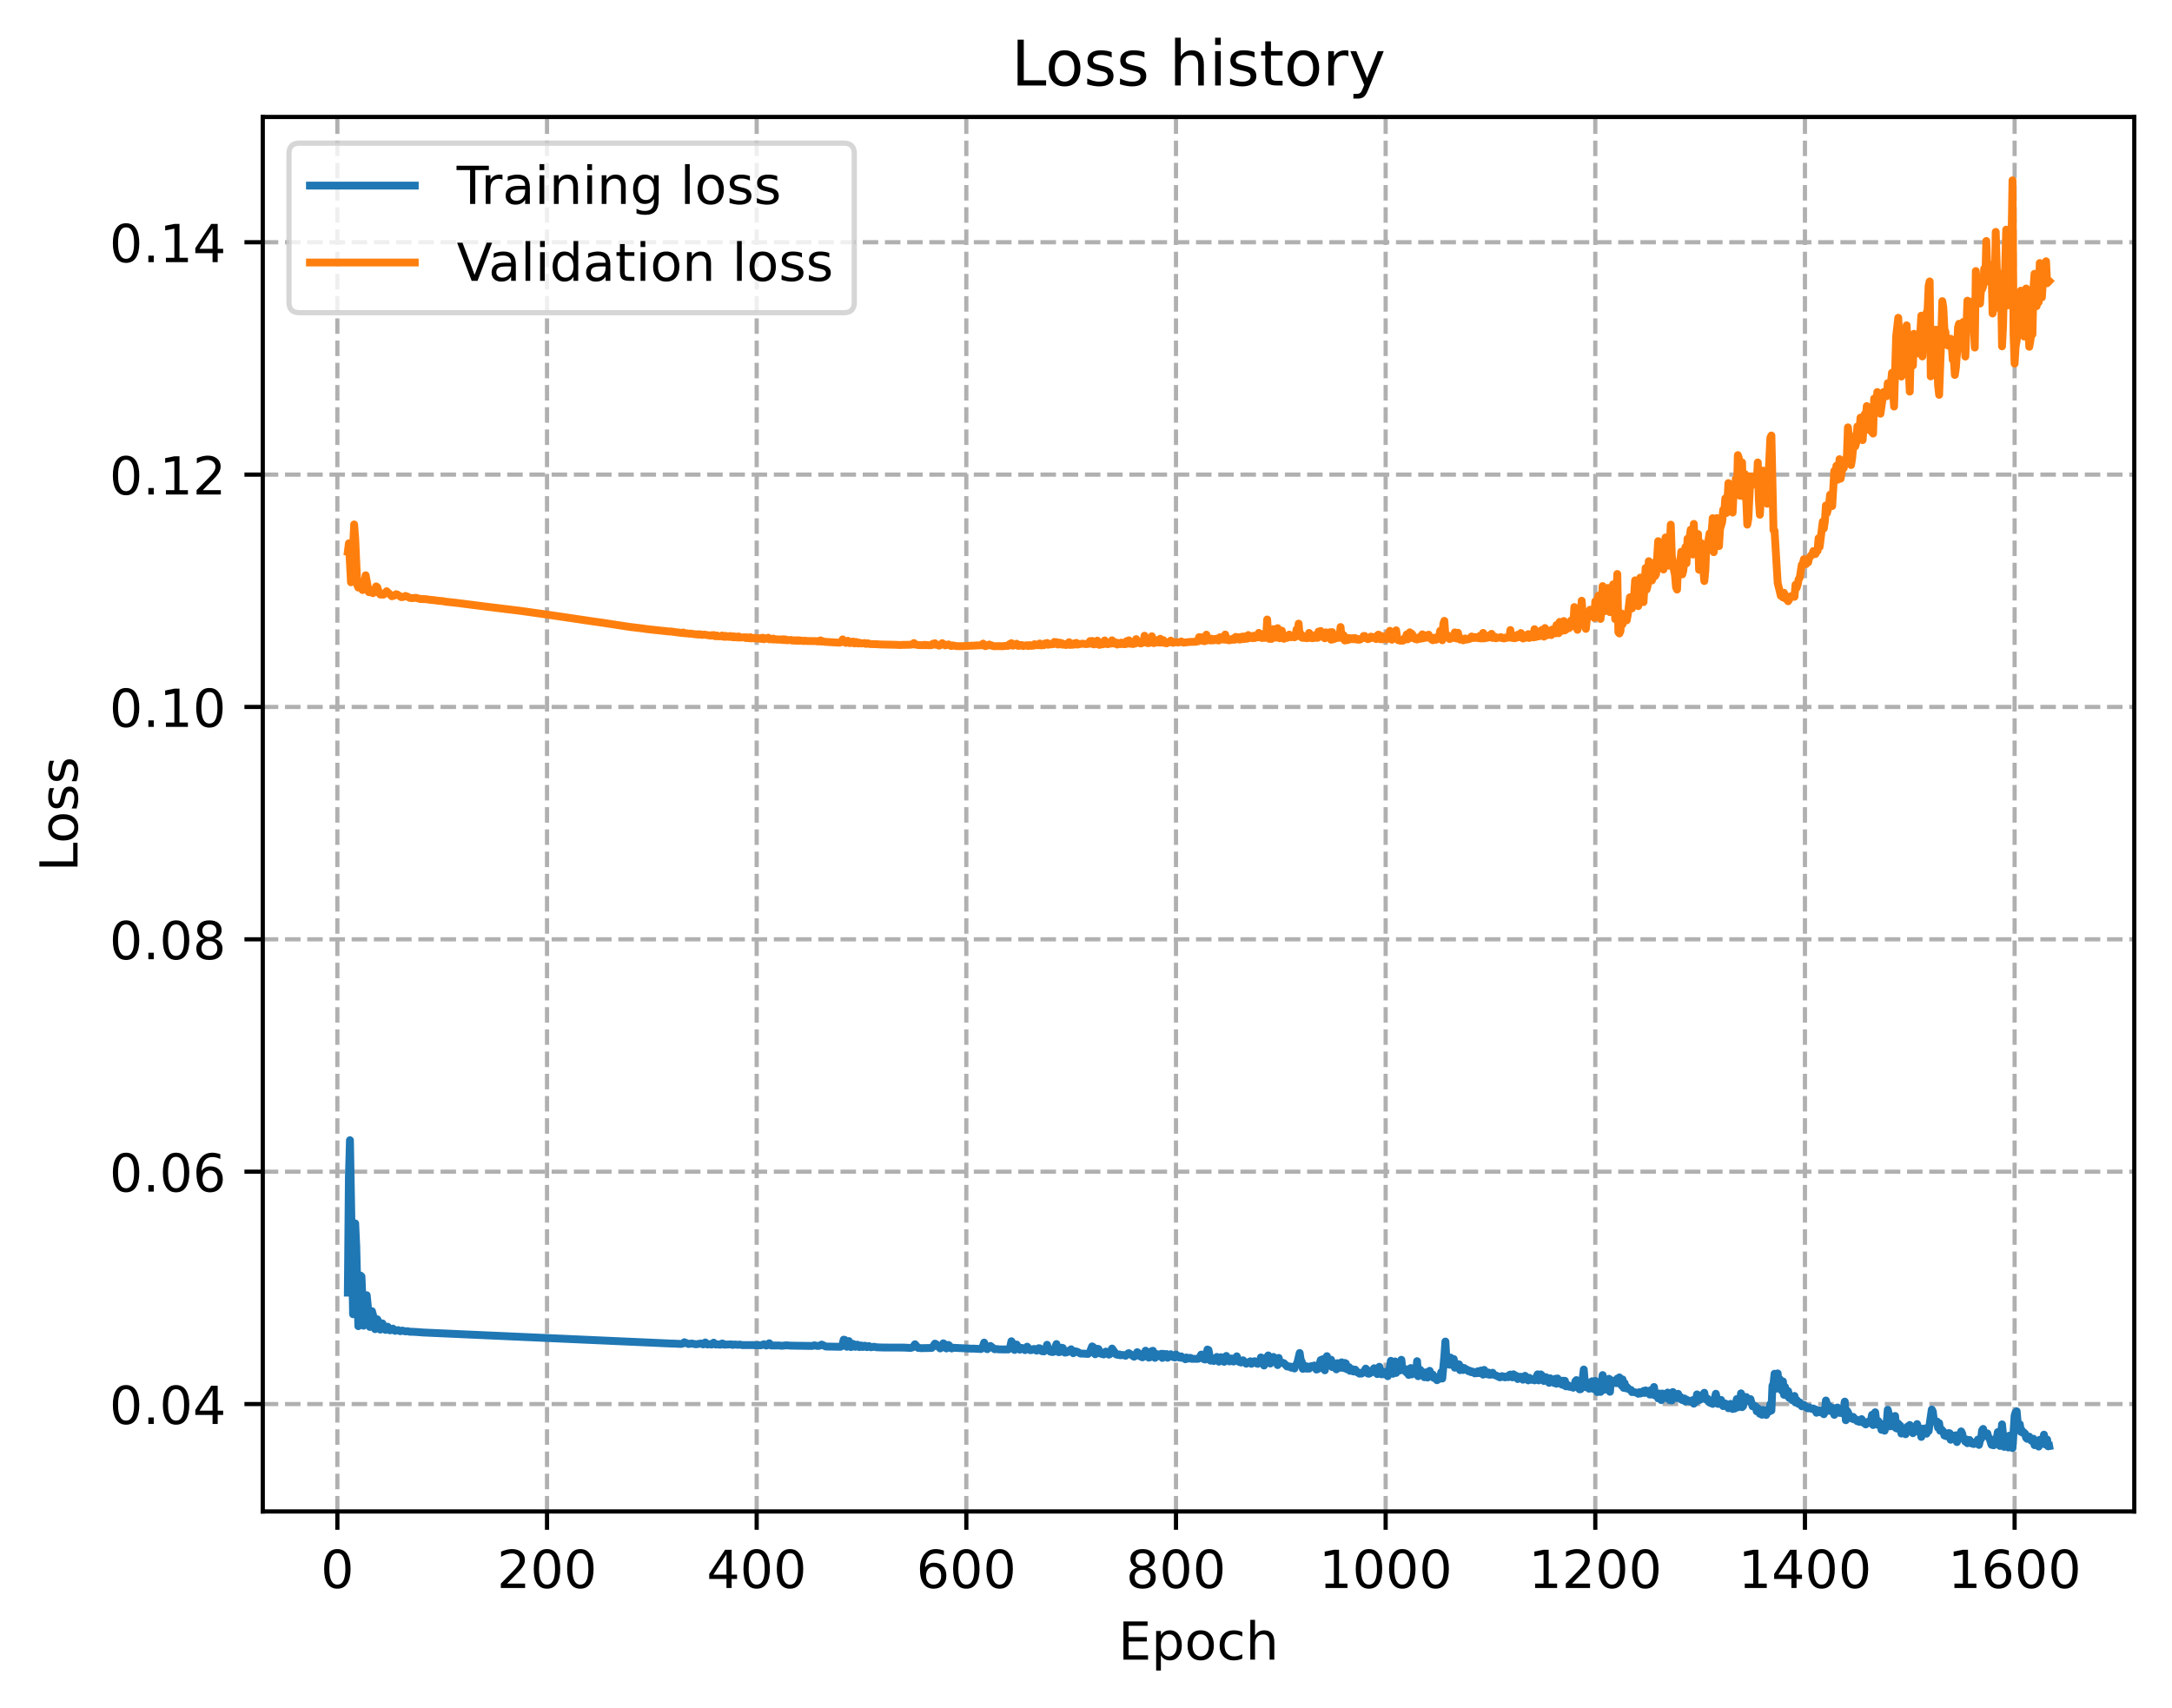 <?xml version="1.0" encoding="utf-8" standalone="no"?>
<!DOCTYPE svg PUBLIC "-//W3C//DTD SVG 1.1//EN"
  "http://www.w3.org/Graphics/SVG/1.1/DTD/svg11.dtd">
<!-- Created with matplotlib (https://matplotlib.org/) -->
<svg height="325.986pt" version="1.1" viewBox="0 0 414.464 325.986" width="414.464pt" xmlns="http://www.w3.org/2000/svg" xmlns:xlink="http://www.w3.org/1999/xlink">
 <defs>
  <style type="text/css">
*{stroke-linecap:butt;stroke-linejoin:round;}
  </style>
 </defs>
 <g id="figure_1">
  <g id="patch_1">
   <path d="M 0 325.986 
L 414.464 325.986 
L 414.464 0 
L 0 0 
z
" style="fill:#ffffff;"/>
  </g>
  <g id="axes_1">
   <g id="patch_2">
    <path d="M 50.144 288.43 
L 407.264 288.43 
L 407.264 22.318 
L 50.144 22.318 
z
" style="fill:#ffffff;"/>
   </g>
   <g id="matplotlib.axis_1">
    <g id="xtick_1">
     <g id="line2d_1">
      <path clip-path="url(#p7cab153dcf)" d="M 64.376 288.43 
L 64.376 22.318 
" style="fill:none;stroke:#b0b0b0;stroke-dasharray:2.96,1.28;stroke-dashoffset:0;stroke-width:0.8;"/>
     </g>
     <g id="line2d_2">
      <defs>
       <path d="M 0 0 
L 0 3.5 
" id="m56c5063917" style="stroke:#000000;stroke-width:0.8;"/>
      </defs>
      <g>
       <use style="stroke:#000000;stroke-width:0.8;" x="64.376" xlink:href="#m56c5063917" y="288.43"/>
      </g>
     </g>
     <g id="text_1">
      <!-- 0 -->
      <defs>
       <path d="M 31.781 66.406 
Q 24.172 66.406 20.328 58.906 
Q 16.5 51.422 16.5 36.375 
Q 16.5 21.391 20.328 13.891 
Q 24.172 6.391 31.781 6.391 
Q 39.453 6.391 43.281 13.891 
Q 47.125 21.391 47.125 36.375 
Q 47.125 51.422 43.281 58.906 
Q 39.453 66.406 31.781 66.406 
z
M 31.781 74.219 
Q 44.047 74.219 50.516 64.516 
Q 56.984 54.828 56.984 36.375 
Q 56.984 17.969 50.516 8.266 
Q 44.047 -1.422 31.781 -1.422 
Q 19.531 -1.422 13.062 8.266 
Q 6.594 17.969 6.594 36.375 
Q 6.594 54.828 13.062 64.516 
Q 19.531 74.219 31.781 74.219 
z
" id="DejaVuSans-48"/>
      </defs>
      <g transform="translate(61.195 303.029)scale(0.1 -0.1)">
       <use xlink:href="#DejaVuSans-48"/>
      </g>
     </g>
    </g>
    <g id="xtick_2">
     <g id="line2d_3">
      <path clip-path="url(#p7cab153dcf)" d="M 104.383 288.43 
L 104.383 22.318 
" style="fill:none;stroke:#b0b0b0;stroke-dasharray:2.96,1.28;stroke-dashoffset:0;stroke-width:0.8;"/>
     </g>
     <g id="line2d_4">
      <g>
       <use style="stroke:#000000;stroke-width:0.8;" x="104.383" xlink:href="#m56c5063917" y="288.43"/>
      </g>
     </g>
     <g id="text_2">
      <!-- 200 -->
      <defs>
       <path d="M 19.188 8.297 
L 53.609 8.297 
L 53.609 0 
L 7.328 0 
L 7.328 8.297 
Q 12.938 14.109 22.625 23.891 
Q 32.328 33.688 34.812 36.531 
Q 39.547 41.844 41.422 45.531 
Q 43.312 49.219 43.312 52.781 
Q 43.312 58.594 39.234 62.25 
Q 35.156 65.922 28.609 65.922 
Q 23.969 65.922 18.812 64.312 
Q 13.672 62.703 7.812 59.422 
L 7.812 69.391 
Q 13.766 71.781 18.938 73 
Q 24.125 74.219 28.422 74.219 
Q 39.75 74.219 46.484 68.547 
Q 53.219 62.891 53.219 53.422 
Q 53.219 48.922 51.531 44.891 
Q 49.859 40.875 45.406 35.406 
Q 44.188 33.984 37.641 27.219 
Q 31.109 20.453 19.188 8.297 
z
" id="DejaVuSans-50"/>
      </defs>
      <g transform="translate(94.839 303.029)scale(0.1 -0.1)">
       <use xlink:href="#DejaVuSans-50"/>
       <use x="63.623" xlink:href="#DejaVuSans-48"/>
       <use x="127.246" xlink:href="#DejaVuSans-48"/>
      </g>
     </g>
    </g>
    <g id="xtick_3">
     <g id="line2d_5">
      <path clip-path="url(#p7cab153dcf)" d="M 144.39 288.43 
L 144.39 22.318 
" style="fill:none;stroke:#b0b0b0;stroke-dasharray:2.96,1.28;stroke-dashoffset:0;stroke-width:0.8;"/>
     </g>
     <g id="line2d_6">
      <g>
       <use style="stroke:#000000;stroke-width:0.8;" x="144.39" xlink:href="#m56c5063917" y="288.43"/>
      </g>
     </g>
     <g id="text_3">
      <!-- 400 -->
      <defs>
       <path d="M 37.797 64.312 
L 12.891 25.391 
L 37.797 25.391 
z
M 35.203 72.906 
L 47.609 72.906 
L 47.609 25.391 
L 58.016 25.391 
L 58.016 17.188 
L 47.609 17.188 
L 47.609 0 
L 37.797 0 
L 37.797 17.188 
L 4.891 17.188 
L 4.891 26.703 
z
" id="DejaVuSans-52"/>
      </defs>
      <g transform="translate(134.846 303.029)scale(0.1 -0.1)">
       <use xlink:href="#DejaVuSans-52"/>
       <use x="63.623" xlink:href="#DejaVuSans-48"/>
       <use x="127.246" xlink:href="#DejaVuSans-48"/>
      </g>
     </g>
    </g>
    <g id="xtick_4">
     <g id="line2d_7">
      <path clip-path="url(#p7cab153dcf)" d="M 184.396 288.43 
L 184.396 22.318 
" style="fill:none;stroke:#b0b0b0;stroke-dasharray:2.96,1.28;stroke-dashoffset:0;stroke-width:0.8;"/>
     </g>
     <g id="line2d_8">
      <g>
       <use style="stroke:#000000;stroke-width:0.8;" x="184.396" xlink:href="#m56c5063917" y="288.43"/>
      </g>
     </g>
     <g id="text_4">
      <!-- 600 -->
      <defs>
       <path d="M 33.016 40.375 
Q 26.375 40.375 22.484 35.828 
Q 18.609 31.297 18.609 23.391 
Q 18.609 15.531 22.484 10.953 
Q 26.375 6.391 33.016 6.391 
Q 39.656 6.391 43.531 10.953 
Q 47.406 15.531 47.406 23.391 
Q 47.406 31.297 43.531 35.828 
Q 39.656 40.375 33.016 40.375 
z
M 52.594 71.297 
L 52.594 62.312 
Q 48.875 64.062 45.094 64.984 
Q 41.312 65.922 37.594 65.922 
Q 27.828 65.922 22.672 59.328 
Q 17.531 52.734 16.797 39.406 
Q 19.672 43.656 24.016 45.922 
Q 28.375 48.188 33.594 48.188 
Q 44.578 48.188 50.953 41.516 
Q 57.328 34.859 57.328 23.391 
Q 57.328 12.156 50.688 5.359 
Q 44.047 -1.422 33.016 -1.422 
Q 20.359 -1.422 13.672 8.266 
Q 6.984 17.969 6.984 36.375 
Q 6.984 53.656 15.188 63.938 
Q 23.391 74.219 37.203 74.219 
Q 40.922 74.219 44.703 73.484 
Q 48.484 72.75 52.594 71.297 
z
" id="DejaVuSans-54"/>
      </defs>
      <g transform="translate(174.853 303.029)scale(0.1 -0.1)">
       <use xlink:href="#DejaVuSans-54"/>
       <use x="63.623" xlink:href="#DejaVuSans-48"/>
       <use x="127.246" xlink:href="#DejaVuSans-48"/>
      </g>
     </g>
    </g>
    <g id="xtick_5">
     <g id="line2d_9">
      <path clip-path="url(#p7cab153dcf)" d="M 224.403 288.43 
L 224.403 22.318 
" style="fill:none;stroke:#b0b0b0;stroke-dasharray:2.96,1.28;stroke-dashoffset:0;stroke-width:0.8;"/>
     </g>
     <g id="line2d_10">
      <g>
       <use style="stroke:#000000;stroke-width:0.8;" x="224.403" xlink:href="#m56c5063917" y="288.43"/>
      </g>
     </g>
     <g id="text_5">
      <!-- 800 -->
      <defs>
       <path d="M 31.781 34.625 
Q 24.75 34.625 20.719 30.859 
Q 16.703 27.094 16.703 20.516 
Q 16.703 13.922 20.719 10.156 
Q 24.75 6.391 31.781 6.391 
Q 38.812 6.391 42.859 10.172 
Q 46.922 13.969 46.922 20.516 
Q 46.922 27.094 42.891 30.859 
Q 38.875 34.625 31.781 34.625 
z
M 21.922 38.812 
Q 15.578 40.375 12.031 44.719 
Q 8.5 49.078 8.5 55.328 
Q 8.5 64.062 14.719 69.141 
Q 20.953 74.219 31.781 74.219 
Q 42.672 74.219 48.875 69.141 
Q 55.078 64.062 55.078 55.328 
Q 55.078 49.078 51.531 44.719 
Q 48 40.375 41.703 38.812 
Q 48.828 37.156 52.797 32.312 
Q 56.781 27.484 56.781 20.516 
Q 56.781 9.906 50.312 4.234 
Q 43.844 -1.422 31.781 -1.422 
Q 19.734 -1.422 13.25 4.234 
Q 6.781 9.906 6.781 20.516 
Q 6.781 27.484 10.781 32.312 
Q 14.797 37.156 21.922 38.812 
z
M 18.312 54.391 
Q 18.312 48.734 21.844 45.562 
Q 25.391 42.391 31.781 42.391 
Q 38.141 42.391 41.719 45.562 
Q 45.312 48.734 45.312 54.391 
Q 45.312 60.062 41.719 63.234 
Q 38.141 66.406 31.781 66.406 
Q 25.391 66.406 21.844 63.234 
Q 18.312 60.062 18.312 54.391 
z
" id="DejaVuSans-56"/>
      </defs>
      <g transform="translate(214.859 303.029)scale(0.1 -0.1)">
       <use xlink:href="#DejaVuSans-56"/>
       <use x="63.623" xlink:href="#DejaVuSans-48"/>
       <use x="127.246" xlink:href="#DejaVuSans-48"/>
      </g>
     </g>
    </g>
    <g id="xtick_6">
     <g id="line2d_11">
      <path clip-path="url(#p7cab153dcf)" d="M 264.41 288.43 
L 264.41 22.318 
" style="fill:none;stroke:#b0b0b0;stroke-dasharray:2.96,1.28;stroke-dashoffset:0;stroke-width:0.8;"/>
     </g>
     <g id="line2d_12">
      <g>
       <use style="stroke:#000000;stroke-width:0.8;" x="264.41" xlink:href="#m56c5063917" y="288.43"/>
      </g>
     </g>
     <g id="text_6">
      <!-- 1000 -->
      <defs>
       <path d="M 12.406 8.297 
L 28.516 8.297 
L 28.516 63.922 
L 10.984 60.406 
L 10.984 69.391 
L 28.422 72.906 
L 38.281 72.906 
L 38.281 8.297 
L 54.391 8.297 
L 54.391 0 
L 12.406 0 
z
" id="DejaVuSans-49"/>
      </defs>
      <g transform="translate(251.685 303.029)scale(0.1 -0.1)">
       <use xlink:href="#DejaVuSans-49"/>
       <use x="63.623" xlink:href="#DejaVuSans-48"/>
       <use x="127.246" xlink:href="#DejaVuSans-48"/>
       <use x="190.869" xlink:href="#DejaVuSans-48"/>
      </g>
     </g>
    </g>
    <g id="xtick_7">
     <g id="line2d_13">
      <path clip-path="url(#p7cab153dcf)" d="M 304.416 288.43 
L 304.416 22.318 
" style="fill:none;stroke:#b0b0b0;stroke-dasharray:2.96,1.28;stroke-dashoffset:0;stroke-width:0.8;"/>
     </g>
     <g id="line2d_14">
      <g>
       <use style="stroke:#000000;stroke-width:0.8;" x="304.416" xlink:href="#m56c5063917" y="288.43"/>
      </g>
     </g>
     <g id="text_7">
      <!-- 1200 -->
      <g transform="translate(291.691 303.029)scale(0.1 -0.1)">
       <use xlink:href="#DejaVuSans-49"/>
       <use x="63.623" xlink:href="#DejaVuSans-50"/>
       <use x="127.246" xlink:href="#DejaVuSans-48"/>
       <use x="190.869" xlink:href="#DejaVuSans-48"/>
      </g>
     </g>
    </g>
    <g id="xtick_8">
     <g id="line2d_15">
      <path clip-path="url(#p7cab153dcf)" d="M 344.423 288.43 
L 344.423 22.318 
" style="fill:none;stroke:#b0b0b0;stroke-dasharray:2.96,1.28;stroke-dashoffset:0;stroke-width:0.8;"/>
     </g>
     <g id="line2d_16">
      <g>
       <use style="stroke:#000000;stroke-width:0.8;" x="344.423" xlink:href="#m56c5063917" y="288.43"/>
      </g>
     </g>
     <g id="text_8">
      <!-- 1400 -->
      <g transform="translate(331.698 303.029)scale(0.1 -0.1)">
       <use xlink:href="#DejaVuSans-49"/>
       <use x="63.623" xlink:href="#DejaVuSans-52"/>
       <use x="127.246" xlink:href="#DejaVuSans-48"/>
       <use x="190.869" xlink:href="#DejaVuSans-48"/>
      </g>
     </g>
    </g>
    <g id="xtick_9">
     <g id="line2d_17">
      <path clip-path="url(#p7cab153dcf)" d="M 384.43 288.43 
L 384.43 22.318 
" style="fill:none;stroke:#b0b0b0;stroke-dasharray:2.96,1.28;stroke-dashoffset:0;stroke-width:0.8;"/>
     </g>
     <g id="line2d_18">
      <g>
       <use style="stroke:#000000;stroke-width:0.8;" x="384.43" xlink:href="#m56c5063917" y="288.43"/>
      </g>
     </g>
     <g id="text_9">
      <!-- 1600 -->
      <g transform="translate(371.705 303.029)scale(0.1 -0.1)">
       <use xlink:href="#DejaVuSans-49"/>
       <use x="63.623" xlink:href="#DejaVuSans-54"/>
       <use x="127.246" xlink:href="#DejaVuSans-48"/>
       <use x="190.869" xlink:href="#DejaVuSans-48"/>
      </g>
     </g>
    </g>
    <g id="text_10">
     <!-- Epoch -->
     <defs>
      <path d="M 9.812 72.906 
L 55.906 72.906 
L 55.906 64.594 
L 19.672 64.594 
L 19.672 43.016 
L 54.391 43.016 
L 54.391 34.719 
L 19.672 34.719 
L 19.672 8.297 
L 56.781 8.297 
L 56.781 0 
L 9.812 0 
z
" id="DejaVuSans-69"/>
      <path d="M 18.109 8.203 
L 18.109 -20.797 
L 9.078 -20.797 
L 9.078 54.688 
L 18.109 54.688 
L 18.109 46.391 
Q 20.953 51.266 25.266 53.625 
Q 29.594 56 35.594 56 
Q 45.562 56 51.781 48.094 
Q 58.016 40.188 58.016 27.297 
Q 58.016 14.406 51.781 6.484 
Q 45.562 -1.422 35.594 -1.422 
Q 29.594 -1.422 25.266 0.953 
Q 20.953 3.328 18.109 8.203 
z
M 48.688 27.297 
Q 48.688 37.203 44.609 42.844 
Q 40.531 48.484 33.406 48.484 
Q 26.266 48.484 22.188 42.844 
Q 18.109 37.203 18.109 27.297 
Q 18.109 17.391 22.188 11.75 
Q 26.266 6.109 33.406 6.109 
Q 40.531 6.109 44.609 11.75 
Q 48.688 17.391 48.688 27.297 
z
" id="DejaVuSans-112"/>
      <path d="M 30.609 48.391 
Q 23.391 48.391 19.188 42.75 
Q 14.984 37.109 14.984 27.297 
Q 14.984 17.484 19.156 11.844 
Q 23.344 6.203 30.609 6.203 
Q 37.797 6.203 41.984 11.859 
Q 46.188 17.531 46.188 27.297 
Q 46.188 37.016 41.984 42.703 
Q 37.797 48.391 30.609 48.391 
z
M 30.609 56 
Q 42.328 56 49.016 48.375 
Q 55.719 40.766 55.719 27.297 
Q 55.719 13.875 49.016 6.219 
Q 42.328 -1.422 30.609 -1.422 
Q 18.844 -1.422 12.172 6.219 
Q 5.516 13.875 5.516 27.297 
Q 5.516 40.766 12.172 48.375 
Q 18.844 56 30.609 56 
z
" id="DejaVuSans-111"/>
      <path d="M 48.781 52.594 
L 48.781 44.188 
Q 44.969 46.297 41.141 47.344 
Q 37.312 48.391 33.406 48.391 
Q 24.656 48.391 19.812 42.844 
Q 14.984 37.312 14.984 27.297 
Q 14.984 17.281 19.812 11.734 
Q 24.656 6.203 33.406 6.203 
Q 37.312 6.203 41.141 7.25 
Q 44.969 8.297 48.781 10.406 
L 48.781 2.094 
Q 45.016 0.344 40.984 -0.531 
Q 36.969 -1.422 32.422 -1.422 
Q 20.062 -1.422 12.781 6.344 
Q 5.516 14.109 5.516 27.297 
Q 5.516 40.672 12.859 48.328 
Q 20.219 56 33.016 56 
Q 37.156 56 41.109 55.141 
Q 45.062 54.297 48.781 52.594 
z
" id="DejaVuSans-99"/>
      <path d="M 54.891 33.016 
L 54.891 0 
L 45.906 0 
L 45.906 32.719 
Q 45.906 40.484 42.875 44.328 
Q 39.844 48.188 33.797 48.188 
Q 26.516 48.188 22.312 43.547 
Q 18.109 38.922 18.109 30.906 
L 18.109 0 
L 9.078 0 
L 9.078 75.984 
L 18.109 75.984 
L 18.109 46.188 
Q 21.344 51.125 25.703 53.562 
Q 30.078 56 35.797 56 
Q 45.219 56 50.047 50.172 
Q 54.891 44.344 54.891 33.016 
z
" id="DejaVuSans-104"/>
     </defs>
     <g transform="translate(213.393 316.707)scale(0.1 -0.1)">
      <use xlink:href="#DejaVuSans-69"/>
      <use x="63.184" xlink:href="#DejaVuSans-112"/>
      <use x="126.66" xlink:href="#DejaVuSans-111"/>
      <use x="187.842" xlink:href="#DejaVuSans-99"/>
      <use x="242.822" xlink:href="#DejaVuSans-104"/>
     </g>
    </g>
   </g>
   <g id="matplotlib.axis_2">
    <g id="ytick_1">
     <g id="line2d_19">
      <path clip-path="url(#p7cab153dcf)" d="M 50.144 267.932 
L 407.264 267.932 
" style="fill:none;stroke:#b0b0b0;stroke-dasharray:2.96,1.28;stroke-dashoffset:0;stroke-width:0.8;"/>
     </g>
     <g id="line2d_20">
      <defs>
       <path d="M 0 0 
L -3.5 0 
" id="m084e42cfd0" style="stroke:#000000;stroke-width:0.8;"/>
      </defs>
      <g>
       <use style="stroke:#000000;stroke-width:0.8;" x="50.144" xlink:href="#m084e42cfd0" y="267.932"/>
      </g>
     </g>
     <g id="text_11">
      <!-- 0.04 -->
      <defs>
       <path d="M 10.688 12.406 
L 21 12.406 
L 21 0 
L 10.688 0 
z
" id="DejaVuSans-46"/>
      </defs>
      <g transform="translate(20.878 271.731)scale(0.1 -0.1)">
       <use xlink:href="#DejaVuSans-48"/>
       <use x="63.623" xlink:href="#DejaVuSans-46"/>
       <use x="95.41" xlink:href="#DejaVuSans-48"/>
       <use x="159.033" xlink:href="#DejaVuSans-52"/>
      </g>
     </g>
    </g>
    <g id="ytick_2">
     <g id="line2d_21">
      <path clip-path="url(#p7cab153dcf)" d="M 50.144 223.59 
L 407.264 223.59 
" style="fill:none;stroke:#b0b0b0;stroke-dasharray:2.96,1.28;stroke-dashoffset:0;stroke-width:0.8;"/>
     </g>
     <g id="line2d_22">
      <g>
       <use style="stroke:#000000;stroke-width:0.8;" x="50.144" xlink:href="#m084e42cfd0" y="223.59"/>
      </g>
     </g>
     <g id="text_12">
      <!-- 0.06 -->
      <g transform="translate(20.878 227.39)scale(0.1 -0.1)">
       <use xlink:href="#DejaVuSans-48"/>
       <use x="63.623" xlink:href="#DejaVuSans-46"/>
       <use x="95.41" xlink:href="#DejaVuSans-48"/>
       <use x="159.033" xlink:href="#DejaVuSans-54"/>
      </g>
     </g>
    </g>
    <g id="ytick_3">
     <g id="line2d_23">
      <path clip-path="url(#p7cab153dcf)" d="M 50.144 179.249 
L 407.264 179.249 
" style="fill:none;stroke:#b0b0b0;stroke-dasharray:2.96,1.28;stroke-dashoffset:0;stroke-width:0.8;"/>
     </g>
     <g id="line2d_24">
      <g>
       <use style="stroke:#000000;stroke-width:0.8;" x="50.144" xlink:href="#m084e42cfd0" y="179.249"/>
      </g>
     </g>
     <g id="text_13">
      <!-- 0.08 -->
      <g transform="translate(20.878 183.048)scale(0.1 -0.1)">
       <use xlink:href="#DejaVuSans-48"/>
       <use x="63.623" xlink:href="#DejaVuSans-46"/>
       <use x="95.41" xlink:href="#DejaVuSans-48"/>
       <use x="159.033" xlink:href="#DejaVuSans-56"/>
      </g>
     </g>
    </g>
    <g id="ytick_4">
     <g id="line2d_25">
      <path clip-path="url(#p7cab153dcf)" d="M 50.144 134.908 
L 407.264 134.908 
" style="fill:none;stroke:#b0b0b0;stroke-dasharray:2.96,1.28;stroke-dashoffset:0;stroke-width:0.8;"/>
     </g>
     <g id="line2d_26">
      <g>
       <use style="stroke:#000000;stroke-width:0.8;" x="50.144" xlink:href="#m084e42cfd0" y="134.908"/>
      </g>
     </g>
     <g id="text_14">
      <!-- 0.10 -->
      <g transform="translate(20.878 138.707)scale(0.1 -0.1)">
       <use xlink:href="#DejaVuSans-48"/>
       <use x="63.623" xlink:href="#DejaVuSans-46"/>
       <use x="95.41" xlink:href="#DejaVuSans-49"/>
       <use x="159.033" xlink:href="#DejaVuSans-48"/>
      </g>
     </g>
    </g>
    <g id="ytick_5">
     <g id="line2d_27">
      <path clip-path="url(#p7cab153dcf)" d="M 50.144 90.567 
L 407.264 90.567 
" style="fill:none;stroke:#b0b0b0;stroke-dasharray:2.96,1.28;stroke-dashoffset:0;stroke-width:0.8;"/>
     </g>
     <g id="line2d_28">
      <g>
       <use style="stroke:#000000;stroke-width:0.8;" x="50.144" xlink:href="#m084e42cfd0" y="90.567"/>
      </g>
     </g>
     <g id="text_15">
      <!-- 0.12 -->
      <g transform="translate(20.878 94.366)scale(0.1 -0.1)">
       <use xlink:href="#DejaVuSans-48"/>
       <use x="63.623" xlink:href="#DejaVuSans-46"/>
       <use x="95.41" xlink:href="#DejaVuSans-49"/>
       <use x="159.033" xlink:href="#DejaVuSans-50"/>
      </g>
     </g>
    </g>
    <g id="ytick_6">
     <g id="line2d_29">
      <path clip-path="url(#p7cab153dcf)" d="M 50.144 46.225 
L 407.264 46.225 
" style="fill:none;stroke:#b0b0b0;stroke-dasharray:2.96,1.28;stroke-dashoffset:0;stroke-width:0.8;"/>
     </g>
     <g id="line2d_30">
      <g>
       <use style="stroke:#000000;stroke-width:0.8;" x="50.144" xlink:href="#m084e42cfd0" y="46.225"/>
      </g>
     </g>
     <g id="text_16">
      <!-- 0.14 -->
      <g transform="translate(20.878 50.024)scale(0.1 -0.1)">
       <use xlink:href="#DejaVuSans-48"/>
       <use x="63.623" xlink:href="#DejaVuSans-46"/>
       <use x="95.41" xlink:href="#DejaVuSans-49"/>
       <use x="159.033" xlink:href="#DejaVuSans-52"/>
      </g>
     </g>
    </g>
    <g id="text_17">
     <!-- Loss -->
     <defs>
      <path d="M 9.812 72.906 
L 19.672 72.906 
L 19.672 8.297 
L 55.172 8.297 
L 55.172 0 
L 9.812 0 
z
" id="DejaVuSans-76"/>
      <path d="M 44.281 53.078 
L 44.281 44.578 
Q 40.484 46.531 36.375 47.5 
Q 32.281 48.484 27.875 48.484 
Q 21.188 48.484 17.844 46.438 
Q 14.5 44.391 14.5 40.281 
Q 14.5 37.156 16.891 35.375 
Q 19.281 33.594 26.516 31.984 
L 29.594 31.297 
Q 39.156 29.25 43.188 25.516 
Q 47.219 21.781 47.219 15.094 
Q 47.219 7.469 41.188 3.016 
Q 35.156 -1.422 24.609 -1.422 
Q 20.219 -1.422 15.453 -0.562 
Q 10.688 0.297 5.422 2 
L 5.422 11.281 
Q 10.406 8.688 15.234 7.391 
Q 20.062 6.109 24.812 6.109 
Q 31.156 6.109 34.562 8.281 
Q 37.984 10.453 37.984 14.406 
Q 37.984 18.062 35.516 20.016 
Q 33.062 21.969 24.703 23.781 
L 21.578 24.516 
Q 13.234 26.266 9.516 29.906 
Q 5.812 33.547 5.812 39.891 
Q 5.812 47.609 11.281 51.797 
Q 16.75 56 26.812 56 
Q 31.781 56 36.172 55.266 
Q 40.578 54.547 44.281 53.078 
z
" id="DejaVuSans-115"/>
     </defs>
     <g transform="translate(14.798 166.341)rotate(-90)scale(0.1 -0.1)">
      <use xlink:href="#DejaVuSans-76"/>
      <use x="53.963" xlink:href="#DejaVuSans-111"/>
      <use x="115.145" xlink:href="#DejaVuSans-115"/>
      <use x="167.244" xlink:href="#DejaVuSans-115"/>
     </g>
    </g>
   </g>
   <g id="line2d_31">
    <path clip-path="url(#p7cab153dcf)" d="M 66.376 246.673 
L 66.577 224.624 
L 66.777 217.586 
L 67.377 250.798 
L 67.777 233.453 
L 67.977 237.748 
L 68.377 253.072 
L 68.777 243.401 
L 68.977 243.575 
L 69.377 252.983 
L 69.577 252.076 
L 69.777 248.47 
L 69.977 247.164 
L 70.177 249.134 
L 70.377 252.342 
L 70.577 253.219 
L 70.977 250.208 
L 71.177 250.931 
L 71.577 253.641 
L 71.977 251.749 
L 72.177 252.068 
L 72.377 253.284 
L 72.578 253.728 
L 72.978 252.546 
L 73.178 252.965 
L 73.378 253.684 
L 73.578 253.787 
L 73.978 253.169 
L 74.378 253.859 
L 74.578 253.832 
L 74.778 253.575 
L 74.978 253.538 
L 75.378 253.963 
L 75.978 253.82 
L 76.378 254.036 
L 76.778 253.914 
L 77.378 254.068 
L 77.778 254.016 
L 78.178 254.136 
L 78.779 254.142 
L 79.579 254.188 
L 80.779 254.28 
L 83.779 254.414 
L 91.581 254.761 
L 127.987 256.383 
L 128.587 256.399 
L 129.987 256.461 
L 130.387 256.352 
L 130.587 256.137 
L 131.387 256.476 
L 131.988 256.377 
L 132.788 256.529 
L 133.788 256.376 
L 134.188 256.553 
L 134.588 256.177 
L 134.988 256.563 
L 135.588 256.482 
L 135.788 256.586 
L 136.188 256.222 
L 136.588 256.58 
L 137.188 256.544 
L 137.388 256.615 
L 137.588 256.559 
L 137.788 256.376 
L 137.989 256.42 
L 138.189 256.6 
L 139.589 256.54 
L 139.789 256.648 
L 140.189 256.567 
L 140.789 256.627 
L 141.189 256.576 
L 141.589 256.681 
L 143.789 256.684 
L 144.19 256.721 
L 144.59 256.704 
L 145.19 256.729 
L 145.79 256.519 
L 146.19 256.773 
L 146.39 256.727 
L 146.79 256.327 
L 147.19 256.763 
L 148.59 256.75 
L 149.19 256.815 
L 149.991 256.725 
L 150.991 256.789 
L 154.991 256.845 
L 155.391 256.722 
L 155.992 256.852 
L 156.392 256.805 
L 156.792 256.584 
L 157.592 256.957 
L 160.392 257.004 
L 160.592 256.891 
L 160.792 256.517 
L 160.992 255.648 
L 161.192 255.682 
L 161.392 256.744 
L 161.592 257.006 
L 161.793 256.197 
L 161.993 255.914 
L 162.393 257.063 
L 162.793 256.452 
L 162.993 256.581 
L 163.193 257.011 
L 163.393 256.929 
L 163.593 256.596 
L 163.993 257.064 
L 164.193 256.754 
L 164.393 256.772 
L 164.593 257.046 
L 164.793 256.997 
L 164.993 256.796 
L 165.193 256.851 
L 165.393 257.074 
L 165.593 257.035 
L 165.793 256.859 
L 166.193 257.095 
L 166.793 256.991 
L 167.193 257.091 
L 167.794 257.123 
L 168.994 257.148 
L 172.394 257.153 
L 173.795 257.226 
L 174.195 257.082 
L 174.595 256.525 
L 175.195 257.216 
L 175.795 257.267 
L 177.795 257.224 
L 177.995 257.041 
L 178.395 256.404 
L 178.595 256.474 
L 179.395 257.315 
L 179.595 257.212 
L 179.996 256.343 
L 180.196 256.465 
L 180.396 257.094 
L 180.596 257.318 
L 180.996 256.657 
L 181.196 256.823 
L 181.396 257.228 
L 181.596 257.325 
L 181.796 257.186 
L 185.396 257.363 
L 185.797 257.354 
L 187.197 257.434 
L 187.597 256.811 
L 187.797 256.203 
L 188.197 257.365 
L 188.397 257.464 
L 188.997 256.845 
L 189.797 257.479 
L 190.197 257.427 
L 190.597 257.499 
L 192.398 257.518 
L 192.598 257.364 
L 192.798 256.888 
L 192.998 255.949 
L 193.198 256.268 
L 193.598 257.609 
L 193.798 257.315 
L 193.998 256.578 
L 194.598 257.558 
L 194.998 257.216 
L 195.598 257.643 
L 195.798 257.418 
L 195.998 256.98 
L 196.598 257.653 
L 196.798 257.643 
L 197.198 257.433 
L 197.398 257.416 
L 197.799 257.748 
L 198.199 257.278 
L 198.399 257.286 
L 198.799 257.833 
L 199.199 257.886 
L 199.599 257.424 
L 199.799 256.622 
L 199.999 257.505 
L 200.399 257.924 
L 200.799 258.018 
L 200.999 257.984 
L 201.599 256.482 
L 201.999 258.031 
L 202.199 258.017 
L 202.399 257.705 
L 202.599 257.181 
L 202.799 257.229 
L 203.199 258.121 
L 203.6 258.054 
L 204.4 257.483 
L 204.6 258.017 
L 204.8 258.234 
L 205.2 257.858 
L 205.6 257.973 
L 206.2 258.305 
L 206.8 258.304 
L 207.6 258.371 
L 207.8 258.231 
L 208 257.94 
L 208.4 256.931 
L 208.6 257.051 
L 208.8 258.162 
L 209 258.435 
L 209.401 257.383 
L 209.601 257.419 
L 210.001 258.3 
L 210.601 258.468 
L 210.801 258.296 
L 211.001 257.926 
L 211.201 257.954 
L 211.601 258.502 
L 211.801 258.402 
L 212.201 257.34 
L 213.001 258.468 
L 213.401 258.56 
L 213.601 258.459 
L 213.801 258.624 
L 214.201 258.555 
L 214.801 258.716 
L 215.201 258.302 
L 215.402 258.217 
L 216.402 258.896 
L 216.602 258.764 
L 217.002 258.031 
L 217.202 258.161 
L 217.402 258.73 
L 218.002 259.02 
L 218.202 258.897 
L 218.602 257.747 
L 219.002 258.327 
L 219.202 259.07 
L 219.402 259.026 
L 219.802 257.814 
L 220.002 257.766 
L 220.402 259.118 
L 220.802 258.399 
L 221.202 258.783 
L 221.603 258.34 
L 221.803 259.131 
L 222.003 258.349 
L 222.203 258.728 
L 222.403 258.798 
L 222.603 258.384 
L 222.803 259.1 
L 223.003 258.76 
L 223.203 258.843 
L 223.403 258.423 
L 223.603 258.878 
L 224.003 258.997 
L 224.203 259.055 
L 224.403 258.48 
L 224.603 258.617 
L 224.803 258.98 
L 225.203 259.082 
L 225.403 258.83 
L 225.603 259.128 
L 226.003 259.114 
L 226.203 259.384 
L 226.403 259.044 
L 226.803 259.258 
L 227.003 259.123 
L 227.203 259.132 
L 227.404 259.307 
L 228.604 259.307 
L 228.804 259.229 
L 229.204 258.498 
L 229.404 258.492 
L 229.604 259.19 
L 229.804 259.411 
L 230.004 259.434 
L 230.204 258.934 
L 230.404 257.528 
L 230.604 257.615 
L 231.004 259.652 
L 231.204 259.445 
L 231.404 259.481 
L 231.604 259.723 
L 232.004 259.457 
L 232.204 258.943 
L 232.404 259.238 
L 232.604 259.851 
L 232.804 259.204 
L 233.004 258.985 
L 233.205 259.238 
L 233.605 259.875 
L 233.805 259.068 
L 234.005 258.75 
L 234.205 259.247 
L 234.405 259.262 
L 234.605 259.794 
L 235.005 259.234 
L 235.205 259.768 
L 235.405 259.82 
L 235.605 259.71 
L 235.805 259.392 
L 236.005 258.823 
L 236.405 259.861 
L 236.805 260.01 
L 237.205 259.582 
L 237.805 260.232 
L 238.605 259.774 
L 238.805 260.257 
L 239.406 259.754 
L 239.806 260.19 
L 240.006 260.259 
L 240.206 259.851 
L 240.406 259.862 
L 240.606 259.033 
L 240.806 259.953 
L 241.006 260.035 
L 241.206 260.584 
L 241.406 259.286 
L 241.606 259.062 
L 241.806 260.065 
L 242.006 258.655 
L 242.206 259.755 
L 242.406 260.204 
L 242.606 259.063 
L 242.806 259.544 
L 243.006 258.942 
L 243.406 259.928 
L 243.606 259.51 
L 243.806 260.497 
L 244.006 259.125 
L 244.206 260.035 
L 244.406 259.94 
L 245.006 260.139 
L 245.607 260.765 
L 245.807 260.71 
L 246.007 260.817 
L 246.207 260.77 
L 246.407 261 
L 246.807 260.981 
L 247.007 261.15 
L 247.207 260.567 
L 247.407 260.399 
L 247.607 259.868 
L 248.007 258.189 
L 248.207 259.531 
L 248.407 259.852 
L 248.607 261.218 
L 248.807 260.712 
L 249.007 261.15 
L 249.207 260.692 
L 249.407 261.181 
L 249.607 260.819 
L 249.807 261.178 
L 250.007 260.757 
L 250.407 260.676 
L 250.607 260.867 
L 250.807 260.57 
L 251.208 261.352 
L 251.608 261.184 
L 252.008 259.551 
L 252.408 259.377 
L 252.808 261.494 
L 253.008 259.39 
L 253.208 258.789 
L 253.408 259.907 
L 253.608 259.599 
L 253.808 260.249 
L 254.008 259.476 
L 254.208 260.876 
L 254.408 260.224 
L 254.608 260.535 
L 254.808 260.23 
L 255.008 261.313 
L 255.208 260.13 
L 255.608 260.737 
L 255.808 261.011 
L 256.008 259.965 
L 256.208 260.905 
L 256.408 261.075 
L 256.608 260.085 
L 256.808 260.171 
L 257.009 261.291 
L 257.209 261.171 
L 257.409 260.875 
L 257.609 261.598 
L 258.009 261.255 
L 258.209 261.695 
L 258.409 261.73 
L 258.609 261.366 
L 259.009 261.881 
L 259.209 261.928 
L 259.409 262.132 
L 259.609 261.97 
L 259.809 262.123 
L 260.209 261.85 
L 260.609 261.165 
L 260.809 261.389 
L 261.009 262.106 
L 261.209 262.151 
L 261.609 261.948 
L 261.809 261.512 
L 262.009 261.428 
L 262.209 261.095 
L 262.409 261.284 
L 262.609 261.954 
L 262.809 262.214 
L 263.21 260.817 
L 263.61 262.258 
L 264.01 262.218 
L 264.21 261.842 
L 264.41 262.089 
L 264.61 261.72 
L 264.81 262.619 
L 265.01 262.089 
L 265.41 259.684 
L 265.61 261.878 
L 265.81 262.157 
L 266.01 260.508 
L 266.21 259.8 
L 266.41 261.994 
L 266.61 261.518 
L 266.81 260.564 
L 267.01 260.854 
L 267.21 261.512 
L 267.41 259.486 
L 267.61 261.241 
L 267.81 261.408 
L 268.01 261.255 
L 268.21 261.735 
L 268.41 261.925 
L 268.61 261.298 
L 268.81 262.378 
L 269.211 261.057 
L 269.411 262.275 
L 269.611 261.956 
L 269.811 261.242 
L 270.011 261.154 
L 270.211 262.21 
L 270.411 259.751 
L 270.611 262.62 
L 270.811 261.298 
L 271.011 261.391 
L 271.211 262.2 
L 271.411 262.468 
L 271.611 261.873 
L 271.811 262.818 
L 272.211 261.87 
L 272.411 262.874 
L 272.811 261.588 
L 273.011 262.681 
L 273.211 262.687 
L 273.411 262.304 
L 273.611 262.959 
L 274.011 262.824 
L 274.211 263.384 
L 274.411 262.973 
L 274.611 263.159 
L 274.811 262.95 
L 275.012 261.863 
L 275.212 263.066 
L 275.612 258.82 
L 275.812 256.004 
L 276.012 259.53 
L 276.212 259.116 
L 276.412 258.969 
L 276.612 260.433 
L 276.812 259.078 
L 277.012 260.234 
L 277.212 260.503 
L 277.412 259.345 
L 277.612 261.001 
L 277.812 260.156 
L 278.012 260.736 
L 278.212 260.786 
L 278.412 260.351 
L 278.612 261.464 
L 278.812 260.859 
L 279.212 261.439 
L 279.412 261.053 
L 279.612 261.353 
L 279.812 261.298 
L 280.212 261.656 
L 280.412 261.556 
L 280.612 261.801 
L 280.813 261.863 
L 281.013 261.736 
L 281.413 262.078 
L 281.813 262.029 
L 282.013 261.667 
L 282.213 262.027 
L 282.413 261.919 
L 282.613 261.536 
L 283.013 262.321 
L 283.213 261.413 
L 283.413 262.048 
L 283.813 262.261 
L 284.013 261.912 
L 284.213 262.342 
L 284.613 262.314 
L 284.813 261.953 
L 285.013 262.31 
L 285.613 262.544 
L 286.213 262.842 
L 286.613 262.604 
L 286.814 262.763 
L 287.014 262.692 
L 287.214 262.842 
L 287.414 262.69 
L 287.814 262.801 
L 288.014 262.388 
L 288.214 262.301 
L 288.414 262.383 
L 288.614 262.844 
L 288.814 262.254 
L 289.214 262.64 
L 289.414 262.571 
L 289.614 263.16 
L 289.814 262.782 
L 290.014 262.849 
L 290.214 262.721 
L 290.614 263.285 
L 291.014 262.545 
L 291.214 262.962 
L 291.414 262.909 
L 291.614 263.418 
L 291.814 262.916 
L 292.214 263.313 
L 292.614 263.256 
L 292.815 263.412 
L 293.415 262.257 
L 293.615 263.419 
L 293.815 263.294 
L 294.015 262.274 
L 294.215 262.455 
L 294.615 263.538 
L 294.815 262.967 
L 295.015 262.807 
L 295.615 263.889 
L 295.815 263.019 
L 296.615 263.937 
L 296.815 263.101 
L 297.015 264.053 
L 297.215 263.048 
L 297.415 263.708 
L 297.615 263.533 
L 297.815 263.636 
L 298.015 264.21 
L 298.215 263.47 
L 298.415 264.342 
L 298.615 263.498 
L 298.816 264.558 
L 299.016 264.228 
L 299.216 264.327 
L 299.416 264.623 
L 299.616 264.54 
L 299.816 264.702 
L 300.016 264.555 
L 300.216 264.816 
L 300.416 264.505 
L 300.616 263.595 
L 300.816 263.356 
L 301.416 265.131 
L 301.616 265.098 
L 301.816 264.751 
L 302.216 261.345 
L 302.416 263.776 
L 302.616 264.715 
L 303.016 264.03 
L 303.216 265.007 
L 303.416 264.898 
L 303.616 263.707 
L 303.816 263.579 
L 304.016 265.041 
L 304.216 264.869 
L 304.416 263.52 
L 304.817 265.652 
L 305.017 264.307 
L 305.217 263.867 
L 305.417 265.617 
L 305.817 262.401 
L 306.017 265.237 
L 306.417 263.309 
L 306.617 265.164 
L 306.817 264.878 
L 307.017 263.11 
L 307.217 265.587 
L 307.417 263.366 
L 308.417 263.949 
L 308.617 263.073 
L 308.817 263.388 
L 309.017 262.848 
L 309.417 264.387 
L 309.617 263.23 
L 309.817 264.841 
L 310.017 263.936 
L 310.217 264.919 
L 310.417 264.658 
L 310.818 265.105 
L 311.218 265.239 
L 311.418 265.653 
L 311.618 265.609 
L 312.218 265.749 
L 312.418 265.765 
L 312.618 265.974 
L 312.818 265.671 
L 313.018 265.919 
L 313.218 265.849 
L 313.618 265.427 
L 313.818 265.819 
L 314.018 265.329 
L 314.418 265.555 
L 314.618 265.55 
L 314.818 266.121 
L 315.018 265.269 
L 315.418 266.158 
L 315.618 264.678 
L 315.818 266.288 
L 316.218 266.304 
L 316.418 266.856 
L 316.619 265.929 
L 316.819 266.31 
L 317.019 267.189 
L 317.219 265.92 
L 318.019 266.817 
L 318.219 265.739 
L 318.619 267.193 
L 318.819 267.062 
L 319.019 267.243 
L 319.219 265.633 
L 319.419 266.668 
L 319.619 266.273 
L 320.019 266.808 
L 320.219 265.975 
L 320.419 266.566 
L 320.619 266.511 
L 320.819 267.063 
L 321.019 267.174 
L 321.219 266.869 
L 321.419 266.867 
L 321.619 267.457 
L 321.819 267.088 
L 322.419 267.442 
L 322.82 267.374 
L 323.02 267.172 
L 323.22 267.864 
L 323.42 267.232 
L 323.62 267.513 
L 323.82 266.09 
L 324.22 267.186 
L 324.42 267.105 
L 324.62 266.842 
L 324.82 266.18 
L 325.02 266.097 
L 325.22 265.779 
L 325.42 267.011 
L 325.82 266.895 
L 326.02 267.492 
L 326.22 267.526 
L 326.42 267.743 
L 326.62 267.694 
L 326.82 267.903 
L 327.02 267.094 
L 327.22 266.775 
L 327.42 265.967 
L 327.82 267.902 
L 328.02 267.891 
L 328.22 267.178 
L 328.421 267.146 
L 328.821 268.329 
L 329.021 268.174 
L 329.221 267.822 
L 329.821 268.733 
L 330.021 268.669 
L 330.221 267.898 
L 330.621 268.878 
L 330.821 268.682 
L 331.021 268.799 
L 331.421 266.975 
L 331.621 268.559 
L 331.821 267.723 
L 332.021 267.738 
L 332.221 265.887 
L 332.421 268.528 
L 332.621 268.322 
L 333.021 266.586 
L 333.221 266.589 
L 333.421 267.181 
L 333.621 267.046 
L 333.821 267.451 
L 334.021 266.99 
L 334.422 268.363 
L 334.622 268.375 
L 334.822 268.267 
L 335.022 268.403 
L 335.222 269.318 
L 335.422 268.721 
L 335.622 268.896 
L 335.822 269.794 
L 336.022 269.105 
L 336.222 269.977 
L 336.422 269.036 
L 336.622 269.101 
L 337.022 270.021 
L 337.222 269.05 
L 337.422 269.472 
L 337.622 269.354 
L 337.822 267.934 
L 338.022 269.167 
L 338.222 264.427 
L 338.422 264.062 
L 338.622 262.147 
L 338.822 263.089 
L 339.022 264.992 
L 339.222 262.084 
L 339.422 264.631 
L 339.622 263.188 
L 340.022 265.399 
L 340.222 263.606 
L 340.423 266.172 
L 340.623 264.665 
L 341.023 266.364 
L 341.223 265.467 
L 341.423 266.763 
L 341.623 266.529 
L 341.823 266.626 
L 342.023 267.221 
L 342.223 267.004 
L 342.423 266.383 
L 342.623 267.646 
L 342.823 267.137 
L 343.023 267.39 
L 343.223 267.92 
L 343.423 267.616 
L 343.823 268.365 
L 344.223 268.078 
L 344.823 268.694 
L 345.023 268.758 
L 345.223 268.552 
L 345.623 268.825 
L 346.023 268.78 
L 346.223 269.053 
L 346.424 268.951 
L 346.624 269.593 
L 346.824 269.153 
L 347.224 269.158 
L 347.424 269.528 
L 347.624 269.413 
L 347.824 269.096 
L 348.024 269.874 
L 348.224 269.44 
L 348.424 267.254 
L 348.824 268.597 
L 349.024 268.304 
L 349.224 269.254 
L 349.424 269.122 
L 349.624 268.667 
L 349.824 268.682 
L 350.024 269.994 
L 350.224 269.209 
L 350.424 269.513 
L 350.624 268.593 
L 350.824 269.549 
L 351.024 269.622 
L 351.424 268.884 
L 351.624 269.74 
L 351.824 269.615 
L 352.024 267.466 
L 352.225 271.017 
L 352.425 269.183 
L 352.625 269.479 
L 353.025 270.539 
L 353.225 270.407 
L 353.425 270.739 
L 353.625 270.381 
L 353.825 270.874 
L 354.025 270.769 
L 354.225 270.907 
L 354.425 271.22 
L 354.625 271.163 
L 354.825 271.34 
L 355.025 271.184 
L 355.225 270.807 
L 355.625 271.537 
L 355.825 271.472 
L 356.025 271.821 
L 356.225 271.679 
L 356.425 271.319 
L 356.625 271.455 
L 356.825 271.412 
L 357.025 271.005 
L 357.225 269.982 
L 357.425 271.937 
L 357.625 271.582 
L 357.825 269.501 
L 358.025 271.156 
L 358.226 271.871 
L 358.426 271.185 
L 358.626 272.022 
L 358.826 271.635 
L 359.026 272.85 
L 359.426 272.334 
L 359.626 273.017 
L 359.826 271.723 
L 360.026 271.461 
L 360.226 269.016 
L 360.426 269.839 
L 360.626 272.192 
L 361.026 270.405 
L 361.426 272.266 
L 361.626 270.205 
L 361.826 272.544 
L 362.026 272.623 
L 362.226 271.665 
L 362.426 272.477 
L 362.626 272.058 
L 362.826 273.563 
L 363.026 273.125 
L 363.226 273.147 
L 363.426 272.896 
L 363.626 273.692 
L 363.826 272.653 
L 364.026 272.209 
L 364.227 272.875 
L 364.427 271.927 
L 364.627 272.427 
L 364.827 272.48 
L 365.027 273.496 
L 365.227 272.724 
L 365.427 272.547 
L 365.627 272.928 
L 365.827 271.75 
L 366.227 273.306 
L 366.427 272.722 
L 366.627 274.207 
L 366.827 272.622 
L 367.027 272.801 
L 367.227 273.208 
L 367.427 272.567 
L 367.627 273.589 
L 367.827 272.601 
L 368.027 273.082 
L 368.627 268.979 
L 368.827 269.358 
L 369.027 271.138 
L 369.427 271.357 
L 369.627 271.264 
L 369.827 272.468 
L 370.027 271.562 
L 370.228 273.023 
L 370.428 272.734 
L 370.828 273.183 
L 371.028 273.93 
L 371.428 274.075 
L 371.828 273.475 
L 372.028 273.497 
L 372.228 274.745 
L 372.428 274.102 
L 372.628 274.276 
L 372.828 273.95 
L 373.028 274.612 
L 373.228 273.893 
L 373.428 275.182 
L 373.628 273.98 
L 373.828 274.404 
L 374.228 273.153 
L 374.428 273.565 
L 374.628 274.596 
L 374.828 274.673 
L 375.028 275.106 
L 375.228 274.691 
L 375.428 275.404 
L 375.828 274.78 
L 376.229 275.449 
L 376.429 275.408 
L 376.629 275.564 
L 376.829 275.25 
L 377.029 275.444 
L 377.429 274.7 
L 377.629 275.727 
L 377.829 274.865 
L 378.029 274.582 
L 378.229 272.949 
L 378.429 272.679 
L 378.629 273.821 
L 378.829 273.998 
L 379.029 273.879 
L 379.229 273.528 
L 379.429 274.268 
L 379.629 274.423 
L 380.029 275.709 
L 380.429 275.803 
L 380.629 275.375 
L 380.829 275.537 
L 381.229 273.278 
L 381.629 275.926 
L 382.03 271.81 
L 382.43 276.1 
L 382.63 274.946 
L 383.03 274.095 
L 383.23 276.223 
L 383.43 273.966 
L 383.63 274.387 
L 383.83 275.086 
L 384.03 276.334 
L 384.43 270.154 
L 384.63 269.486 
L 384.83 269.319 
L 385.03 271.682 
L 385.23 272.299 
L 385.43 271.799 
L 385.63 273.243 
L 385.83 272.974 
L 386.03 273.446 
L 386.23 273.373 
L 386.43 273.581 
L 386.63 274.375 
L 386.83 274.573 
L 387.03 274.517 
L 387.23 274.151 
L 387.63 274.939 
L 388.031 274.554 
L 388.231 275.776 
L 388.631 275.094 
L 388.831 275.83 
L 389.031 276.047 
L 389.231 274.748 
L 389.431 275.372 
L 389.631 275.333 
L 389.831 275.144 
L 390.031 273.773 
L 390.231 275.627 
L 390.431 275.518 
L 390.631 274.691 
L 390.831 275.997 
L 391.031 275.961 
L 391.031 275.961 
" style="fill:none;stroke:#1f77b4;stroke-linecap:square;stroke-width:1.5;"/>
   </g>
   <g id="line2d_32">
    <path clip-path="url(#p7cab153dcf)" d="M 66.376 105.279 
L 66.577 103.676 
L 66.977 111.12 
L 67.177 108.868 
L 67.577 100.079 
L 67.777 102.695 
L 68.177 111.645 
L 68.377 112.122 
L 68.577 111.243 
L 68.777 111.222 
L 68.977 112.249 
L 69.177 112.597 
L 69.777 109.778 
L 70.377 112.999 
L 70.977 113.044 
L 71.177 113.198 
L 71.377 112.987 
L 71.777 111.897 
L 71.977 112.04 
L 72.377 113.23 
L 72.578 113.46 
L 73.178 113.47 
L 73.778 112.825 
L 74.778 113.781 
L 75.178 113.679 
L 75.578 113.393 
L 75.778 113.439 
L 76.578 113.956 
L 76.978 113.902 
L 77.378 113.718 
L 77.778 113.867 
L 78.178 114.088 
L 78.579 114.14 
L 79.379 114.081 
L 80.179 114.303 
L 81.379 114.346 
L 81.979 114.452 
L 82.779 114.523 
L 83.779 114.659 
L 84.38 114.698 
L 85.18 114.839 
L 86.98 115.027 
L 92.981 115.791 
L 99.182 116.549 
L 100.582 116.746 
L 102.583 117.023 
L 104.183 117.249 
L 113.184 118.584 
L 114.785 118.807 
L 120.186 119.634 
L 122.586 119.92 
L 123.386 120.044 
L 127.587 120.496 
L 128.187 120.52 
L 128.587 120.59 
L 130.187 120.794 
L 130.387 120.701 
L 130.587 120.833 
L 130.987 120.855 
L 131.587 120.931 
L 131.787 120.901 
L 132.188 120.975 
L 132.988 121.07 
L 133.188 121.026 
L 133.388 121.119 
L 133.588 121.035 
L 133.988 121.163 
L 134.388 121.094 
L 135.588 121.301 
L 135.788 121.206 
L 135.988 121.269 
L 136.188 121.184 
L 136.388 121.39 
L 136.588 121.409 
L 136.788 121.267 
L 136.988 121.432 
L 137.588 121.415 
L 137.788 121.274 
L 137.989 121.5 
L 138.189 121.513 
L 138.389 121.335 
L 138.589 121.527 
L 138.989 121.4 
L 139.189 121.549 
L 139.389 121.371 
L 139.789 121.601 
L 139.989 121.422 
L 140.189 121.623 
L 140.589 121.49 
L 140.789 121.668 
L 140.989 121.462 
L 141.189 121.662 
L 142.189 121.609 
L 142.389 121.777 
L 142.589 121.626 
L 142.989 121.8 
L 143.189 121.603 
L 143.389 121.827 
L 143.589 121.709 
L 143.99 121.834 
L 144.19 121.718 
L 144.39 121.863 
L 144.59 121.778 
L 144.99 121.889 
L 145.19 121.741 
L 145.39 121.932 
L 145.59 121.692 
L 145.79 121.981 
L 146.59 121.697 
L 146.79 122 
L 147.19 121.921 
L 147.39 122.029 
L 147.59 121.86 
L 147.79 122.047 
L 148.19 121.986 
L 148.39 122.084 
L 148.59 122.004 
L 148.99 122.093 
L 149.19 122.002 
L 149.39 122.138 
L 149.59 121.985 
L 149.79 122.156 
L 149.991 122.042 
L 150.191 122.178 
L 150.991 122.121 
L 151.191 122.249 
L 151.591 122.187 
L 151.791 122.266 
L 151.991 122.185 
L 152.191 122.291 
L 152.391 122.181 
L 152.591 122.288 
L 152.791 122.227 
L 153.391 122.334 
L 153.591 122.253 
L 153.991 122.324 
L 155.792 122.345 
L 155.992 122.406 
L 156.192 122.32 
L 156.392 122.405 
L 156.592 122.205 
L 156.792 122.439 
L 156.992 122.372 
L 157.392 122.479 
L 160.192 122.642 
L 160.592 122.522 
L 160.792 122.017 
L 161.392 122.684 
L 161.793 122.281 
L 162.193 122.736 
L 162.393 122.485 
L 162.593 122.603 
L 162.793 122.431 
L 162.993 122.773 
L 163.193 122.75 
L 163.393 122.506 
L 163.593 122.743 
L 163.793 122.801 
L 163.993 122.64 
L 164.393 122.796 
L 164.993 122.701 
L 165.193 122.865 
L 165.393 122.865 
L 165.593 122.753 
L 165.993 122.902 
L 167.193 122.925 
L 167.994 122.981 
L 170.794 123.042 
L 171.794 123.088 
L 172.194 123.064 
L 173.594 123.036 
L 174.195 122.96 
L 174.395 122.708 
L 174.595 123.008 
L 174.795 122.982 
L 175.195 123.102 
L 176.195 123.116 
L 176.395 123.048 
L 176.595 123.132 
L 176.795 123.073 
L 177.195 123.132 
L 177.795 123.107 
L 177.995 122.853 
L 178.195 122.969 
L 178.395 122.749 
L 178.595 123.048 
L 178.795 123.003 
L 179.195 123.205 
L 179.595 123.043 
L 179.796 122.731 
L 179.996 123.004 
L 180.196 122.974 
L 180.396 123.159 
L 180.996 122.97 
L 181.396 123.247 
L 181.596 123.265 
L 181.796 123.161 
L 182.596 123.304 
L 183.596 123.307 
L 187.397 123.121 
L 187.597 122.821 
L 187.997 123.303 
L 188.197 123.272 
L 188.597 123.052 
L 188.797 122.995 
L 188.997 123.171 
L 189.197 123.149 
L 189.597 123.316 
L 189.997 123.306 
L 190.797 123.303 
L 191.397 123.316 
L 191.798 123.256 
L 192.198 123.25 
L 192.398 123.237 
L 192.598 122.95 
L 192.998 122.735 
L 193.198 123.209 
L 193.398 123.188 
L 193.998 122.841 
L 194.198 123.222 
L 194.398 123.251 
L 194.598 123.104 
L 194.998 123.09 
L 195.198 123.291 
L 195.998 123.116 
L 196.198 123.288 
L 196.398 123.13 
L 196.598 123.116 
L 196.798 123.25 
L 196.998 123.122 
L 197.198 123.213 
L 197.398 122.933 
L 197.799 123.129 
L 197.999 122.97 
L 198.199 123.137 
L 198.399 122.797 
L 198.599 123.152 
L 199.199 123.112 
L 199.399 122.792 
L 199.599 122.871 
L 199.799 122.694 
L 199.999 123.044 
L 200.199 122.854 
L 200.599 122.97 
L 200.799 122.885 
L 200.999 122.928 
L 201.199 122.5 
L 201.399 122.778 
L 201.599 122.542 
L 201.799 122.974 
L 201.999 122.983 
L 202.199 122.629 
L 202.399 122.924 
L 202.599 122.732 
L 202.799 123.033 
L 203.199 122.918 
L 203.399 123.09 
L 203.6 122.934 
L 203.8 123.003 
L 204 122.552 
L 204.2 123.075 
L 204.4 122.906 
L 204.6 123.043 
L 204.8 123.029 
L 205 122.763 
L 205.2 122.978 
L 205.4 122.678 
L 205.6 123.002 
L 206 122.916 
L 206.6 122.824 
L 207 122.891 
L 207.4 122.914 
L 207.6 122.752 
L 207.8 122.856 
L 208 122.332 
L 208.2 122.796 
L 208.4 122.306 
L 208.6 122.946 
L 208.8 122.964 
L 209 122.545 
L 209.2 122.783 
L 209.401 122.246 
L 209.601 122.986 
L 209.801 123.06 
L 210.201 122.86 
L 210.401 122.962 
L 210.601 122.898 
L 210.801 122.213 
L 211.001 122.877 
L 211.201 122.607 
L 211.401 122.93 
L 211.601 122.863 
L 211.801 122.584 
L 212.001 122.821 
L 212.201 122.19 
L 212.401 122.788 
L 212.601 122.765 
L 212.801 122.559 
L 213.001 122.917 
L 213.201 122.998 
L 213.401 122.69 
L 213.801 122.918 
L 214.001 122.625 
L 214.201 122.862 
L 214.401 122.926 
L 214.801 122.916 
L 215.001 122.339 
L 215.201 122.656 
L 215.402 122.188 
L 215.602 122.854 
L 215.802 122.766 
L 216.202 122.91 
L 216.402 122.659 
L 216.602 122.811 
L 216.802 121.956 
L 217.002 122.561 
L 217.202 122.576 
L 217.602 122.784 
L 217.802 122.773 
L 218.202 122.458 
L 218.402 121.311 
L 218.602 122.605 
L 218.802 122.476 
L 219.002 122.735 
L 219.202 122.727 
L 219.402 122.36 
L 219.602 122.291 
L 219.802 121.415 
L 220.002 122.68 
L 220.202 122.727 
L 220.402 122.257 
L 220.602 122.342 
L 220.802 122.158 
L 221.002 122.62 
L 221.202 122.617 
L 221.403 121.891 
L 221.603 122.63 
L 222.003 122.156 
L 222.203 122.68 
L 222.603 122.767 
L 222.803 122.611 
L 223.003 122.619 
L 223.403 122.25 
L 223.803 122.663 
L 224.403 122.544 
L 224.803 122.614 
L 225.203 122.504 
L 225.403 122.408 
L 225.803 122.633 
L 227.003 122.507 
L 227.804 122.478 
L 228.204 122.477 
L 228.404 122.263 
L 228.604 122.387 
L 228.804 121.589 
L 229.004 122.172 
L 229.204 121.605 
L 229.404 122.269 
L 229.604 122.06 
L 229.804 122.358 
L 230.004 122.322 
L 230.204 121.109 
L 230.404 121.851 
L 230.604 121.825 
L 230.804 122.198 
L 231.004 122.226 
L 231.204 121.884 
L 231.404 122.209 
L 231.604 122.197 
L 231.804 121.928 
L 232.004 122.102 
L 232.204 121.866 
L 232.404 122.206 
L 232.604 122.212 
L 232.804 121.598 
L 233.004 122.046 
L 233.205 121.871 
L 233.605 122.064 
L 233.805 121.085 
L 234.005 122.082 
L 234.605 122.188 
L 234.805 121.985 
L 235.005 122.099 
L 235.205 122.082 
L 235.405 121.796 
L 235.605 122.084 
L 235.805 121.539 
L 236.005 121.939 
L 236.205 121.595 
L 236.405 122.022 
L 236.605 122.051 
L 236.805 121.534 
L 237.005 121.965 
L 237.205 121.459 
L 237.405 121.944 
L 237.605 121.907 
L 237.805 121.41 
L 238.005 121.881 
L 238.205 121.185 
L 238.405 121.759 
L 238.605 121.455 
L 238.805 121.741 
L 239.005 121.782 
L 239.206 121.314 
L 239.406 121.763 
L 239.606 121.617 
L 239.806 121.299 
L 240.006 121.642 
L 240.206 120.766 
L 240.406 121.606 
L 240.606 120.996 
L 240.806 121.752 
L 241.006 121.736 
L 241.206 121.305 
L 241.406 121.722 
L 241.606 121.64 
L 241.806 118.217 
L 242.006 121.647 
L 242.206 121.911 
L 242.406 121.024 
L 242.606 121.932 
L 242.806 121.562 
L 243.006 120.052 
L 243.206 121.64 
L 243.406 121.677 
L 243.606 121.487 
L 243.806 119.87 
L 244.006 121.724 
L 244.206 121.791 
L 244.406 121.465 
L 244.606 120.347 
L 244.806 121.777 
L 245.006 121.9 
L 245.207 121.648 
L 245.407 121.606 
L 245.607 121.719 
L 245.807 121.628 
L 246.007 121.092 
L 246.207 121.491 
L 246.407 121.597 
L 246.607 121.299 
L 247.007 121.619 
L 247.207 121.518 
L 247.407 120.108 
L 247.607 120.815 
L 247.807 119.002 
L 248.007 121.377 
L 248.207 120.944 
L 248.407 121.658 
L 248.607 121.726 
L 248.807 121.421 
L 249.007 121.75 
L 249.207 121.709 
L 249.407 121.788 
L 249.607 121.74 
L 249.807 120.776 
L 250.007 121.731 
L 250.207 121.453 
L 250.407 121.786 
L 250.607 121.357 
L 250.807 121.743 
L 251.007 121.169 
L 251.408 121.728 
L 251.608 120.526 
L 251.808 121.087 
L 252.008 120.411 
L 252.208 121.396 
L 252.808 121.802 
L 253.008 120.666 
L 253.408 121.141 
L 253.808 120.643 
L 254.008 122.082 
L 254.208 120.628 
L 254.408 121.989 
L 255.208 121.697 
L 255.608 121.709 
L 255.808 119.654 
L 256.008 121.669 
L 256.208 121.812 
L 256.408 121.219 
L 256.608 122.218 
L 257.209 122.128 
L 257.409 121.75 
L 257.609 122.008 
L 258.009 121.789 
L 258.209 121.989 
L 258.409 121.764 
L 258.609 121.767 
L 258.809 122.027 
L 259.009 122.067 
L 259.209 121.95 
L 259.409 122.075 
L 259.809 121.895 
L 260.009 121.719 
L 260.209 121.365 
L 260.409 121.358 
L 260.609 121.748 
L 261.009 121.97 
L 261.409 121.837 
L 261.609 121.482 
L 261.809 121.52 
L 262.209 121.779 
L 262.409 121.798 
L 262.609 121.955 
L 262.809 121.278 
L 263.01 121.109 
L 263.21 121.178 
L 263.41 121.984 
L 263.61 121.922 
L 263.81 122.001 
L 264.01 121.421 
L 264.21 121.601 
L 264.41 121.939 
L 264.61 121.987 
L 264.81 121.759 
L 265.01 120.771 
L 265.21 120.379 
L 265.61 122.079 
L 265.81 120.809 
L 266.01 120.626 
L 266.21 121.483 
L 266.41 120.282 
L 266.61 121.765 
L 266.81 122.173 
L 267.01 122.054 
L 267.21 122.27 
L 267.41 122.127 
L 267.61 122.269 
L 267.81 122.21 
L 268.01 121.793 
L 268.21 121.991 
L 268.41 121.077 
L 268.61 122.006 
L 269.011 120.664 
L 269.211 121.748 
L 269.411 120.932 
L 270.011 121.931 
L 270.411 122.035 
L 270.611 121.911 
L 270.811 121.589 
L 271.011 121.905 
L 271.211 121.836 
L 271.411 121.048 
L 271.611 121.8 
L 272.011 121.238 
L 272.211 121.702 
L 272.411 121.547 
L 272.611 121.114 
L 272.811 121.518 
L 273.011 121.585 
L 273.211 122.053 
L 273.411 122.175 
L 273.811 121.695 
L 274.011 122.089 
L 274.411 121.436 
L 274.611 121.702 
L 274.811 120.38 
L 275.212 122.179 
L 275.412 119.079 
L 275.612 118.474 
L 275.812 121.273 
L 276.212 121.221 
L 276.612 121.944 
L 277.212 121.732 
L 277.412 121.388 
L 277.612 120.677 
L 277.812 121.811 
L 278.012 121.836 
L 278.212 120.745 
L 278.412 121.791 
L 278.612 122.061 
L 278.812 121.827 
L 279.012 121.879 
L 279.212 122.19 
L 279.612 121.832 
L 279.812 122.062 
L 280.412 121.927 
L 280.813 121.461 
L 281.013 121.769 
L 281.413 121.559 
L 281.613 121.742 
L 281.813 121.615 
L 282.213 121.802 
L 282.413 121.316 
L 282.613 121.839 
L 282.813 121.82 
L 283.013 120.774 
L 283.213 121.822 
L 283.413 121.792 
L 283.613 121.283 
L 283.813 121.718 
L 284.013 121.484 
L 284.413 121.63 
L 284.613 120.947 
L 284.813 121.733 
L 285.013 121.678 
L 285.213 121.475 
L 285.413 121.803 
L 286.413 121.583 
L 286.613 121.778 
L 286.814 121.706 
L 287.014 121.838 
L 287.214 121.686 
L 287.414 121.754 
L 287.614 121.604 
L 288.014 121.675 
L 288.214 120.223 
L 288.414 121.652 
L 288.614 121.754 
L 288.814 121.355 
L 289.014 121.801 
L 289.414 121.684 
L 289.614 121.123 
L 289.814 121.494 
L 290.014 121.599 
L 290.214 120.802 
L 290.414 121.625 
L 290.614 121.845 
L 290.814 121.205 
L 291.014 121.741 
L 291.214 121.553 
L 291.414 121.529 
L 291.614 121.012 
L 291.814 121.747 
L 292.014 121.555 
L 292.214 121.007 
L 292.414 121.573 
L 292.614 121.635 
L 292.815 120.064 
L 293.015 121.568 
L 293.215 120.881 
L 293.415 121.45 
L 293.615 121.442 
L 293.815 120.508 
L 294.015 121.264 
L 294.215 120.207 
L 294.615 121.49 
L 294.815 119.844 
L 295.015 121.198 
L 295.215 121.223 
L 295.415 120.756 
L 295.615 121.117 
L 295.815 120.334 
L 296.015 121.193 
L 296.215 120.122 
L 296.415 120.301 
L 296.615 120.814 
L 296.815 120.866 
L 297.015 119.267 
L 297.215 120.672 
L 297.415 120.833 
L 297.615 118.679 
L 298.015 120.405 
L 298.215 120.315 
L 298.415 118.514 
L 298.615 120.296 
L 298.816 120.149 
L 299.016 119.676 
L 299.216 118.831 
L 299.416 119.872 
L 299.616 119.299 
L 299.816 118.388 
L 300.216 119.404 
L 300.416 115.844 
L 300.616 119.65 
L 300.816 118.94 
L 301.016 120.186 
L 301.216 119.068 
L 301.616 118.013 
L 301.816 114.634 
L 302.016 117.125 
L 302.216 117.69 
L 302.616 120.01 
L 302.816 118.046 
L 303.416 116.35 
L 303.616 117.522 
L 303.816 116.987 
L 304.216 117.917 
L 304.416 114.755 
L 304.617 114.938 
L 304.817 114.81 
L 305.017 113.664 
L 305.417 118.113 
L 305.617 115.846 
L 305.817 111.839 
L 306.217 116.643 
L 306.417 116.454 
L 306.617 114.904 
L 306.817 112.198 
L 307.017 116.613 
L 307.217 116.821 
L 307.417 112.75 
L 307.617 113.101 
L 307.817 111.511 
L 308.017 111.863 
L 308.217 118.148 
L 308.617 109.529 
L 308.817 120.64 
L 309.017 120.888 
L 309.217 120.445 
L 309.417 117.061 
L 309.617 119.15 
L 310.017 117.706 
L 310.217 117.58 
L 310.417 118.383 
L 310.618 117.304 
L 311.018 113.983 
L 311.418 116.103 
L 311.618 115.426 
L 311.818 113.657 
L 312.018 110.741 
L 312.218 111.317 
L 312.418 115.131 
L 312.618 115.663 
L 313.018 110.219 
L 313.418 113.598 
L 313.618 114.9 
L 314.018 108.386 
L 314.218 112.496 
L 314.418 111.672 
L 314.618 107.089 
L 315.018 109.833 
L 315.218 110.788 
L 315.418 110.12 
L 315.618 107.392 
L 315.818 109.946 
L 316.018 109.57 
L 316.418 103.264 
L 316.619 105.309 
L 316.819 105.129 
L 317.019 107.419 
L 317.219 105.016 
L 317.419 108.68 
L 317.819 102.559 
L 318.019 107.93 
L 318.219 105.332 
L 318.419 107.954 
L 318.819 100.116 
L 319.019 106.081 
L 319.419 108.745 
L 319.619 109.66 
L 319.819 112.056 
L 320.019 112.506 
L 320.219 107.672 
L 320.419 109.313 
L 320.819 105.288 
L 321.019 109.611 
L 321.219 108.824 
L 321.619 104.392 
L 321.819 107.492 
L 322.019 102.792 
L 322.219 104.189 
L 322.62 101.075 
L 322.82 104.925 
L 323.02 105.816 
L 323.22 99.977 
L 323.42 105.688 
L 323.62 103.235 
L 323.82 103.301 
L 324.02 101.907 
L 324.22 108.733 
L 324.62 103.625 
L 324.82 108.892 
L 325.02 108.635 
L 325.22 110.882 
L 325.42 108.866 
L 325.62 103.782 
L 325.82 104.182 
L 326.22 101.774 
L 326.42 104.237 
L 326.82 98.877 
L 327.02 105.37 
L 327.62 98.863 
L 327.82 100.318 
L 328.02 104.218 
L 328.22 100.941 
L 328.621 99.638 
L 328.821 97.285 
L 329.021 97.921 
L 329.221 95.112 
L 329.421 97.915 
L 329.621 95.731 
L 329.821 92.185 
L 330.021 94.861 
L 330.221 92.655 
L 330.621 97.814 
L 330.821 93.693 
L 331.021 94.642 
L 331.221 91.398 
L 331.421 94.329 
L 331.621 86.848 
L 331.821 87.452 
L 332.021 94.591 
L 332.221 89.052 
L 332.421 88.245 
L 332.621 94.708 
L 333.021 90.502 
L 333.421 100.114 
L 333.621 98.96 
L 334.021 90.889 
L 334.221 92.503 
L 334.422 92.335 
L 334.622 92.47 
L 334.822 90.838 
L 335.022 92.052 
L 335.222 92.337 
L 335.422 88.248 
L 335.622 95.399 
L 335.822 98.228 
L 336.222 91.31 
L 336.422 89.806 
L 336.622 95.168 
L 337.022 94.12 
L 337.222 96.129 
L 337.822 83.52 
L 338.022 83.108 
L 338.422 101.176 
L 338.622 101.289 
L 339.222 111.244 
L 339.822 113.698 
L 340.022 113.185 
L 340.222 114.01 
L 340.423 113.118 
L 340.823 114.326 
L 341.023 114.391 
L 341.223 114.734 
L 341.423 114.402 
L 341.623 113.815 
L 341.823 113.772 
L 342.023 113.871 
L 342.223 113.614 
L 342.423 113.884 
L 342.623 111.573 
L 342.823 112.213 
L 343.023 111.591 
L 343.223 110.525 
L 343.423 110.272 
L 343.823 107.762 
L 344.023 107.615 
L 344.223 106.712 
L 344.423 107.669 
L 344.623 107.654 
L 344.823 106.713 
L 345.023 107.34 
L 345.223 106.506 
L 345.623 105.944 
L 345.823 105.894 
L 346.023 105.165 
L 346.424 105.724 
L 346.624 105.286 
L 346.824 105.136 
L 347.024 102.711 
L 347.224 104.372 
L 347.824 99.542 
L 348.024 100.846 
L 348.224 99.489 
L 348.424 96.447 
L 348.624 97.917 
L 349.024 96.293 
L 349.224 94.392 
L 349.424 94.429 
L 349.624 96.575 
L 350.024 89.853 
L 350.224 90.927 
L 350.424 88.886 
L 350.624 91.566 
L 350.824 90.069 
L 351.024 87.623 
L 351.224 91.35 
L 351.424 90.311 
L 351.624 88.132 
L 351.824 89.339 
L 352.024 88.211 
L 352.225 87.847 
L 352.425 87.059 
L 352.625 81.55 
L 352.825 83.451 
L 353.025 87.77 
L 353.225 88.742 
L 353.425 87.487 
L 353.825 83.298 
L 354.025 85.175 
L 354.225 84.463 
L 354.425 81.379 
L 354.625 82.737 
L 354.825 82.546 
L 355.025 79.692 
L 355.225 82.795 
L 355.425 83.987 
L 355.825 79.043 
L 356.025 79.9 
L 356.225 77.487 
L 356.625 79.781 
L 356.825 82.138 
L 357.025 80.191 
L 357.225 82.47 
L 357.425 82.738 
L 357.625 76.054 
L 357.825 77.652 
L 358.025 78.049 
L 358.226 74.813 
L 358.426 77.747 
L 358.626 78.757 
L 358.826 78.954 
L 359.426 74.815 
L 359.626 75.583 
L 359.826 75.411 
L 360.026 75.609 
L 360.226 73.12 
L 360.426 74.599 
L 360.626 73.217 
L 360.826 73.307 
L 361.026 71.129 
L 361.426 77.582 
L 361.826 64.187 
L 362.226 60.642 
L 362.826 71.862 
L 363.026 70.654 
L 363.226 71.127 
L 363.426 69.332 
L 363.626 63.835 
L 363.826 62.085 
L 364.427 74.734 
L 364.627 66.241 
L 364.827 66.708 
L 365.027 69.744 
L 365.227 63.692 
L 365.627 65.524 
L 365.827 67.442 
L 366.027 66.59 
L 366.227 67.044 
L 366.627 60.239 
L 366.827 68.017 
L 367.227 60.509 
L 367.427 61.827 
L 367.627 59.677 
L 367.827 59.162 
L 368.027 54.531 
L 368.227 53.707 
L 368.427 71.824 
L 368.627 68.931 
L 368.827 62.887 
L 369.027 63.247 
L 369.227 63.163 
L 369.427 62.913 
L 369.827 73.514 
L 370.027 75.347 
L 370.428 64.611 
L 370.628 57.465 
L 370.828 58.677 
L 371.028 62.788 
L 371.228 63.38 
L 371.428 65.793 
L 371.628 64.776 
L 371.828 65.988 
L 372.228 64.644 
L 372.428 65.831 
L 372.628 68.66 
L 372.828 68.503 
L 373.028 71.552 
L 373.228 70.179 
L 373.428 67.442 
L 373.628 62.467 
L 373.828 61.786 
L 374.028 62.533 
L 374.228 66.468 
L 374.428 66.147 
L 374.628 61.441 
L 375.028 68.041 
L 375.428 57.375 
L 375.628 60.146 
L 375.828 57.551 
L 376.229 62.225 
L 376.429 59.995 
L 376.629 61.723 
L 376.829 66.325 
L 377.029 51.722 
L 377.229 55.29 
L 377.629 54.006 
L 377.829 57.92 
L 378.029 55.089 
L 378.229 55.196 
L 378.429 54.614 
L 378.629 51.265 
L 378.829 53.857 
L 379.029 45.987 
L 379.229 51.444 
L 379.429 50.324 
L 379.829 53.501 
L 380.029 51.697 
L 380.229 59.827 
L 380.429 58.658 
L 380.629 55.877 
L 380.829 44.249 
L 381.029 51.256 
L 381.429 56.199 
L 381.629 58.904 
L 381.829 53.454 
L 382.03 66.095 
L 382.23 62.061 
L 382.43 53.125 
L 382.63 51.221 
L 382.83 43.818 
L 383.03 58.307 
L 383.43 49.104 
L 383.63 53.901 
L 383.83 46.396 
L 384.03 34.414 
L 384.23 63.771 
L 384.43 69.384 
L 384.63 66.081 
L 384.83 65.022 
L 385.03 61.813 
L 385.23 56.528 
L 385.43 57.38 
L 385.63 55.461 
L 385.83 57.574 
L 386.03 62.365 
L 386.23 64.218 
L 386.43 56.521 
L 386.63 55.054 
L 387.23 66.178 
L 387.43 65.061 
L 387.63 63.254 
L 387.83 63.818 
L 388.031 54.973 
L 388.231 52.244 
L 388.431 58.454 
L 388.631 58.426 
L 388.831 57.257 
L 389.031 57.671 
L 389.231 50.195 
L 389.431 50.753 
L 389.631 56.76 
L 390.031 50.659 
L 390.231 50.682 
L 390.431 49.856 
L 390.631 54.057 
L 391.031 53.633 
L 391.031 53.633 
" style="fill:none;stroke:#ff7f0e;stroke-linecap:square;stroke-width:1.5;"/>
   </g>
   <g id="patch_3">
    <path d="M 50.144 288.43 
L 50.144 22.318 
" style="fill:none;stroke:#000000;stroke-linecap:square;stroke-linejoin:miter;stroke-width:0.8;"/>
   </g>
   <g id="patch_4">
    <path d="M 407.264 288.43 
L 407.264 22.318 
" style="fill:none;stroke:#000000;stroke-linecap:square;stroke-linejoin:miter;stroke-width:0.8;"/>
   </g>
   <g id="patch_5">
    <path d="M 50.144 288.43 
L 407.264 288.43 
" style="fill:none;stroke:#000000;stroke-linecap:square;stroke-linejoin:miter;stroke-width:0.8;"/>
   </g>
   <g id="patch_6">
    <path d="M 50.144 22.318 
L 407.264 22.318 
" style="fill:none;stroke:#000000;stroke-linecap:square;stroke-linejoin:miter;stroke-width:0.8;"/>
   </g>
   <g id="text_18">
    <!-- Loss history -->
    <defs>
     <path id="DejaVuSans-32"/>
     <path d="M 9.422 54.688 
L 18.406 54.688 
L 18.406 0 
L 9.422 0 
z
M 9.422 75.984 
L 18.406 75.984 
L 18.406 64.594 
L 9.422 64.594 
z
" id="DejaVuSans-105"/>
     <path d="M 18.312 70.219 
L 18.312 54.688 
L 36.812 54.688 
L 36.812 47.703 
L 18.312 47.703 
L 18.312 18.016 
Q 18.312 11.328 20.141 9.422 
Q 21.969 7.516 27.594 7.516 
L 36.812 7.516 
L 36.812 0 
L 27.594 0 
Q 17.188 0 13.234 3.875 
Q 9.281 7.766 9.281 18.016 
L 9.281 47.703 
L 2.688 47.703 
L 2.688 54.688 
L 9.281 54.688 
L 9.281 70.219 
z
" id="DejaVuSans-116"/>
     <path d="M 41.109 46.297 
Q 39.594 47.172 37.812 47.578 
Q 36.031 48 33.891 48 
Q 26.266 48 22.188 43.047 
Q 18.109 38.094 18.109 28.812 
L 18.109 0 
L 9.078 0 
L 9.078 54.688 
L 18.109 54.688 
L 18.109 46.188 
Q 20.953 51.172 25.484 53.578 
Q 30.031 56 36.531 56 
Q 37.453 56 38.578 55.875 
Q 39.703 55.766 41.062 55.516 
z
" id="DejaVuSans-114"/>
     <path d="M 32.172 -5.078 
Q 28.375 -14.844 24.75 -17.812 
Q 21.141 -20.797 15.094 -20.797 
L 7.906 -20.797 
L 7.906 -13.281 
L 13.188 -13.281 
Q 16.891 -13.281 18.938 -11.516 
Q 21 -9.766 23.484 -3.219 
L 25.094 0.875 
L 2.984 54.688 
L 12.5 54.688 
L 29.594 11.922 
L 46.688 54.688 
L 56.203 54.688 
z
" id="DejaVuSans-121"/>
    </defs>
    <g transform="translate(193 16.318)scale(0.12 -0.12)">
     <use xlink:href="#DejaVuSans-76"/>
     <use x="53.963" xlink:href="#DejaVuSans-111"/>
     <use x="115.145" xlink:href="#DejaVuSans-115"/>
     <use x="167.244" xlink:href="#DejaVuSans-115"/>
     <use x="219.344" xlink:href="#DejaVuSans-32"/>
     <use x="251.131" xlink:href="#DejaVuSans-104"/>
     <use x="314.51" xlink:href="#DejaVuSans-105"/>
     <use x="342.293" xlink:href="#DejaVuSans-115"/>
     <use x="394.393" xlink:href="#DejaVuSans-116"/>
     <use x="433.602" xlink:href="#DejaVuSans-111"/>
     <use x="494.783" xlink:href="#DejaVuSans-114"/>
     <use x="535.896" xlink:href="#DejaVuSans-121"/>
    </g>
   </g>
   <g id="legend_1">
    <g id="patch_7">
     <path d="M 57.144 59.674 
L 161.019 59.674 
Q 163.019 59.674 163.019 57.674 
L 163.019 29.318 
Q 163.019 27.318 161.019 27.318 
L 57.144 27.318 
Q 55.144 27.318 55.144 29.318 
L 55.144 57.674 
Q 55.144 59.674 57.144 59.674 
z
" style="fill:#ffffff;opacity:0.8;stroke:#cccccc;stroke-linejoin:miter;"/>
    </g>
    <g id="line2d_33">
     <path d="M 59.144 35.417 
L 79.144 35.417 
" style="fill:none;stroke:#1f77b4;stroke-linecap:square;stroke-width:1.5;"/>
    </g>
    <g id="line2d_34"/>
    <g id="text_19">
     <!-- Training loss -->
     <defs>
      <path d="M -0.297 72.906 
L 61.375 72.906 
L 61.375 64.594 
L 35.5 64.594 
L 35.5 0 
L 25.594 0 
L 25.594 64.594 
L -0.297 64.594 
z
" id="DejaVuSans-84"/>
      <path d="M 34.281 27.484 
Q 23.391 27.484 19.188 25 
Q 14.984 22.516 14.984 16.5 
Q 14.984 11.719 18.141 8.906 
Q 21.297 6.109 26.703 6.109 
Q 34.188 6.109 38.703 11.406 
Q 43.219 16.703 43.219 25.484 
L 43.219 27.484 
z
M 52.203 31.203 
L 52.203 0 
L 43.219 0 
L 43.219 8.297 
Q 40.141 3.328 35.547 0.953 
Q 30.953 -1.422 24.312 -1.422 
Q 15.922 -1.422 10.953 3.297 
Q 6 8.016 6 15.922 
Q 6 25.141 12.172 29.828 
Q 18.359 34.516 30.609 34.516 
L 43.219 34.516 
L 43.219 35.406 
Q 43.219 41.609 39.141 45 
Q 35.062 48.391 27.688 48.391 
Q 23 48.391 18.547 47.266 
Q 14.109 46.141 10.016 43.891 
L 10.016 52.203 
Q 14.938 54.109 19.578 55.047 
Q 24.219 56 28.609 56 
Q 40.484 56 46.344 49.844 
Q 52.203 43.703 52.203 31.203 
z
" id="DejaVuSans-97"/>
      <path d="M 54.891 33.016 
L 54.891 0 
L 45.906 0 
L 45.906 32.719 
Q 45.906 40.484 42.875 44.328 
Q 39.844 48.188 33.797 48.188 
Q 26.516 48.188 22.312 43.547 
Q 18.109 38.922 18.109 30.906 
L 18.109 0 
L 9.078 0 
L 9.078 54.688 
L 18.109 54.688 
L 18.109 46.188 
Q 21.344 51.125 25.703 53.562 
Q 30.078 56 35.797 56 
Q 45.219 56 50.047 50.172 
Q 54.891 44.344 54.891 33.016 
z
" id="DejaVuSans-110"/>
      <path d="M 45.406 27.984 
Q 45.406 37.75 41.375 43.109 
Q 37.359 48.484 30.078 48.484 
Q 22.859 48.484 18.828 43.109 
Q 14.797 37.75 14.797 27.984 
Q 14.797 18.266 18.828 12.891 
Q 22.859 7.516 30.078 7.516 
Q 37.359 7.516 41.375 12.891 
Q 45.406 18.266 45.406 27.984 
z
M 54.391 6.781 
Q 54.391 -7.172 48.188 -13.984 
Q 42 -20.797 29.203 -20.797 
Q 24.469 -20.797 20.266 -20.094 
Q 16.062 -19.391 12.109 -17.922 
L 12.109 -9.188 
Q 16.062 -11.328 19.922 -12.344 
Q 23.781 -13.375 27.781 -13.375 
Q 36.625 -13.375 41.016 -8.766 
Q 45.406 -4.156 45.406 5.172 
L 45.406 9.625 
Q 42.625 4.781 38.281 2.391 
Q 33.938 0 27.875 0 
Q 17.828 0 11.672 7.656 
Q 5.516 15.328 5.516 27.984 
Q 5.516 40.672 11.672 48.328 
Q 17.828 56 27.875 56 
Q 33.938 56 38.281 53.609 
Q 42.625 51.219 45.406 46.391 
L 45.406 54.688 
L 54.391 54.688 
z
" id="DejaVuSans-103"/>
      <path d="M 9.422 75.984 
L 18.406 75.984 
L 18.406 0 
L 9.422 0 
z
" id="DejaVuSans-108"/>
     </defs>
     <g transform="translate(87.144 38.917)scale(0.1 -0.1)">
      <use xlink:href="#DejaVuSans-84"/>
      <use x="46.334" xlink:href="#DejaVuSans-114"/>
      <use x="87.447" xlink:href="#DejaVuSans-97"/>
      <use x="148.727" xlink:href="#DejaVuSans-105"/>
      <use x="176.51" xlink:href="#DejaVuSans-110"/>
      <use x="239.889" xlink:href="#DejaVuSans-105"/>
      <use x="267.672" xlink:href="#DejaVuSans-110"/>
      <use x="331.051" xlink:href="#DejaVuSans-103"/>
      <use x="394.527" xlink:href="#DejaVuSans-32"/>
      <use x="426.314" xlink:href="#DejaVuSans-108"/>
      <use x="454.098" xlink:href="#DejaVuSans-111"/>
      <use x="515.279" xlink:href="#DejaVuSans-115"/>
      <use x="567.379" xlink:href="#DejaVuSans-115"/>
     </g>
    </g>
    <g id="line2d_35">
     <path d="M 59.144 50.095 
L 79.144 50.095 
" style="fill:none;stroke:#ff7f0e;stroke-linecap:square;stroke-width:1.5;"/>
    </g>
    <g id="line2d_36"/>
    <g id="text_20">
     <!-- Validation loss -->
     <defs>
      <path d="M 28.609 0 
L 0.781 72.906 
L 11.078 72.906 
L 34.188 11.531 
L 57.328 72.906 
L 67.578 72.906 
L 39.797 0 
z
" id="DejaVuSans-86"/>
      <path d="M 45.406 46.391 
L 45.406 75.984 
L 54.391 75.984 
L 54.391 0 
L 45.406 0 
L 45.406 8.203 
Q 42.578 3.328 38.25 0.953 
Q 33.938 -1.422 27.875 -1.422 
Q 17.969 -1.422 11.734 6.484 
Q 5.516 14.406 5.516 27.297 
Q 5.516 40.188 11.734 48.094 
Q 17.969 56 27.875 56 
Q 33.938 56 38.25 53.625 
Q 42.578 51.266 45.406 46.391 
z
M 14.797 27.297 
Q 14.797 17.391 18.875 11.75 
Q 22.953 6.109 30.078 6.109 
Q 37.203 6.109 41.297 11.75 
Q 45.406 17.391 45.406 27.297 
Q 45.406 37.203 41.297 42.844 
Q 37.203 48.484 30.078 48.484 
Q 22.953 48.484 18.875 42.844 
Q 14.797 37.203 14.797 27.297 
z
" id="DejaVuSans-100"/>
     </defs>
     <g transform="translate(87.144 53.595)scale(0.1 -0.1)">
      <use xlink:href="#DejaVuSans-86"/>
      <use x="60.658" xlink:href="#DejaVuSans-97"/>
      <use x="121.938" xlink:href="#DejaVuSans-108"/>
      <use x="149.721" xlink:href="#DejaVuSans-105"/>
      <use x="177.504" xlink:href="#DejaVuSans-100"/>
      <use x="240.98" xlink:href="#DejaVuSans-97"/>
      <use x="302.26" xlink:href="#DejaVuSans-116"/>
      <use x="341.469" xlink:href="#DejaVuSans-105"/>
      <use x="369.252" xlink:href="#DejaVuSans-111"/>
      <use x="430.434" xlink:href="#DejaVuSans-110"/>
      <use x="493.812" xlink:href="#DejaVuSans-32"/>
      <use x="525.6" xlink:href="#DejaVuSans-108"/>
      <use x="553.383" xlink:href="#DejaVuSans-111"/>
      <use x="614.564" xlink:href="#DejaVuSans-115"/>
      <use x="666.664" xlink:href="#DejaVuSans-115"/>
     </g>
    </g>
   </g>
  </g>
 </g>
 <defs>
  <clipPath id="p7cab153dcf">
   <rect height="266.112" width="357.12" x="50.144" y="22.318"/>
  </clipPath>
 </defs>
</svg>
